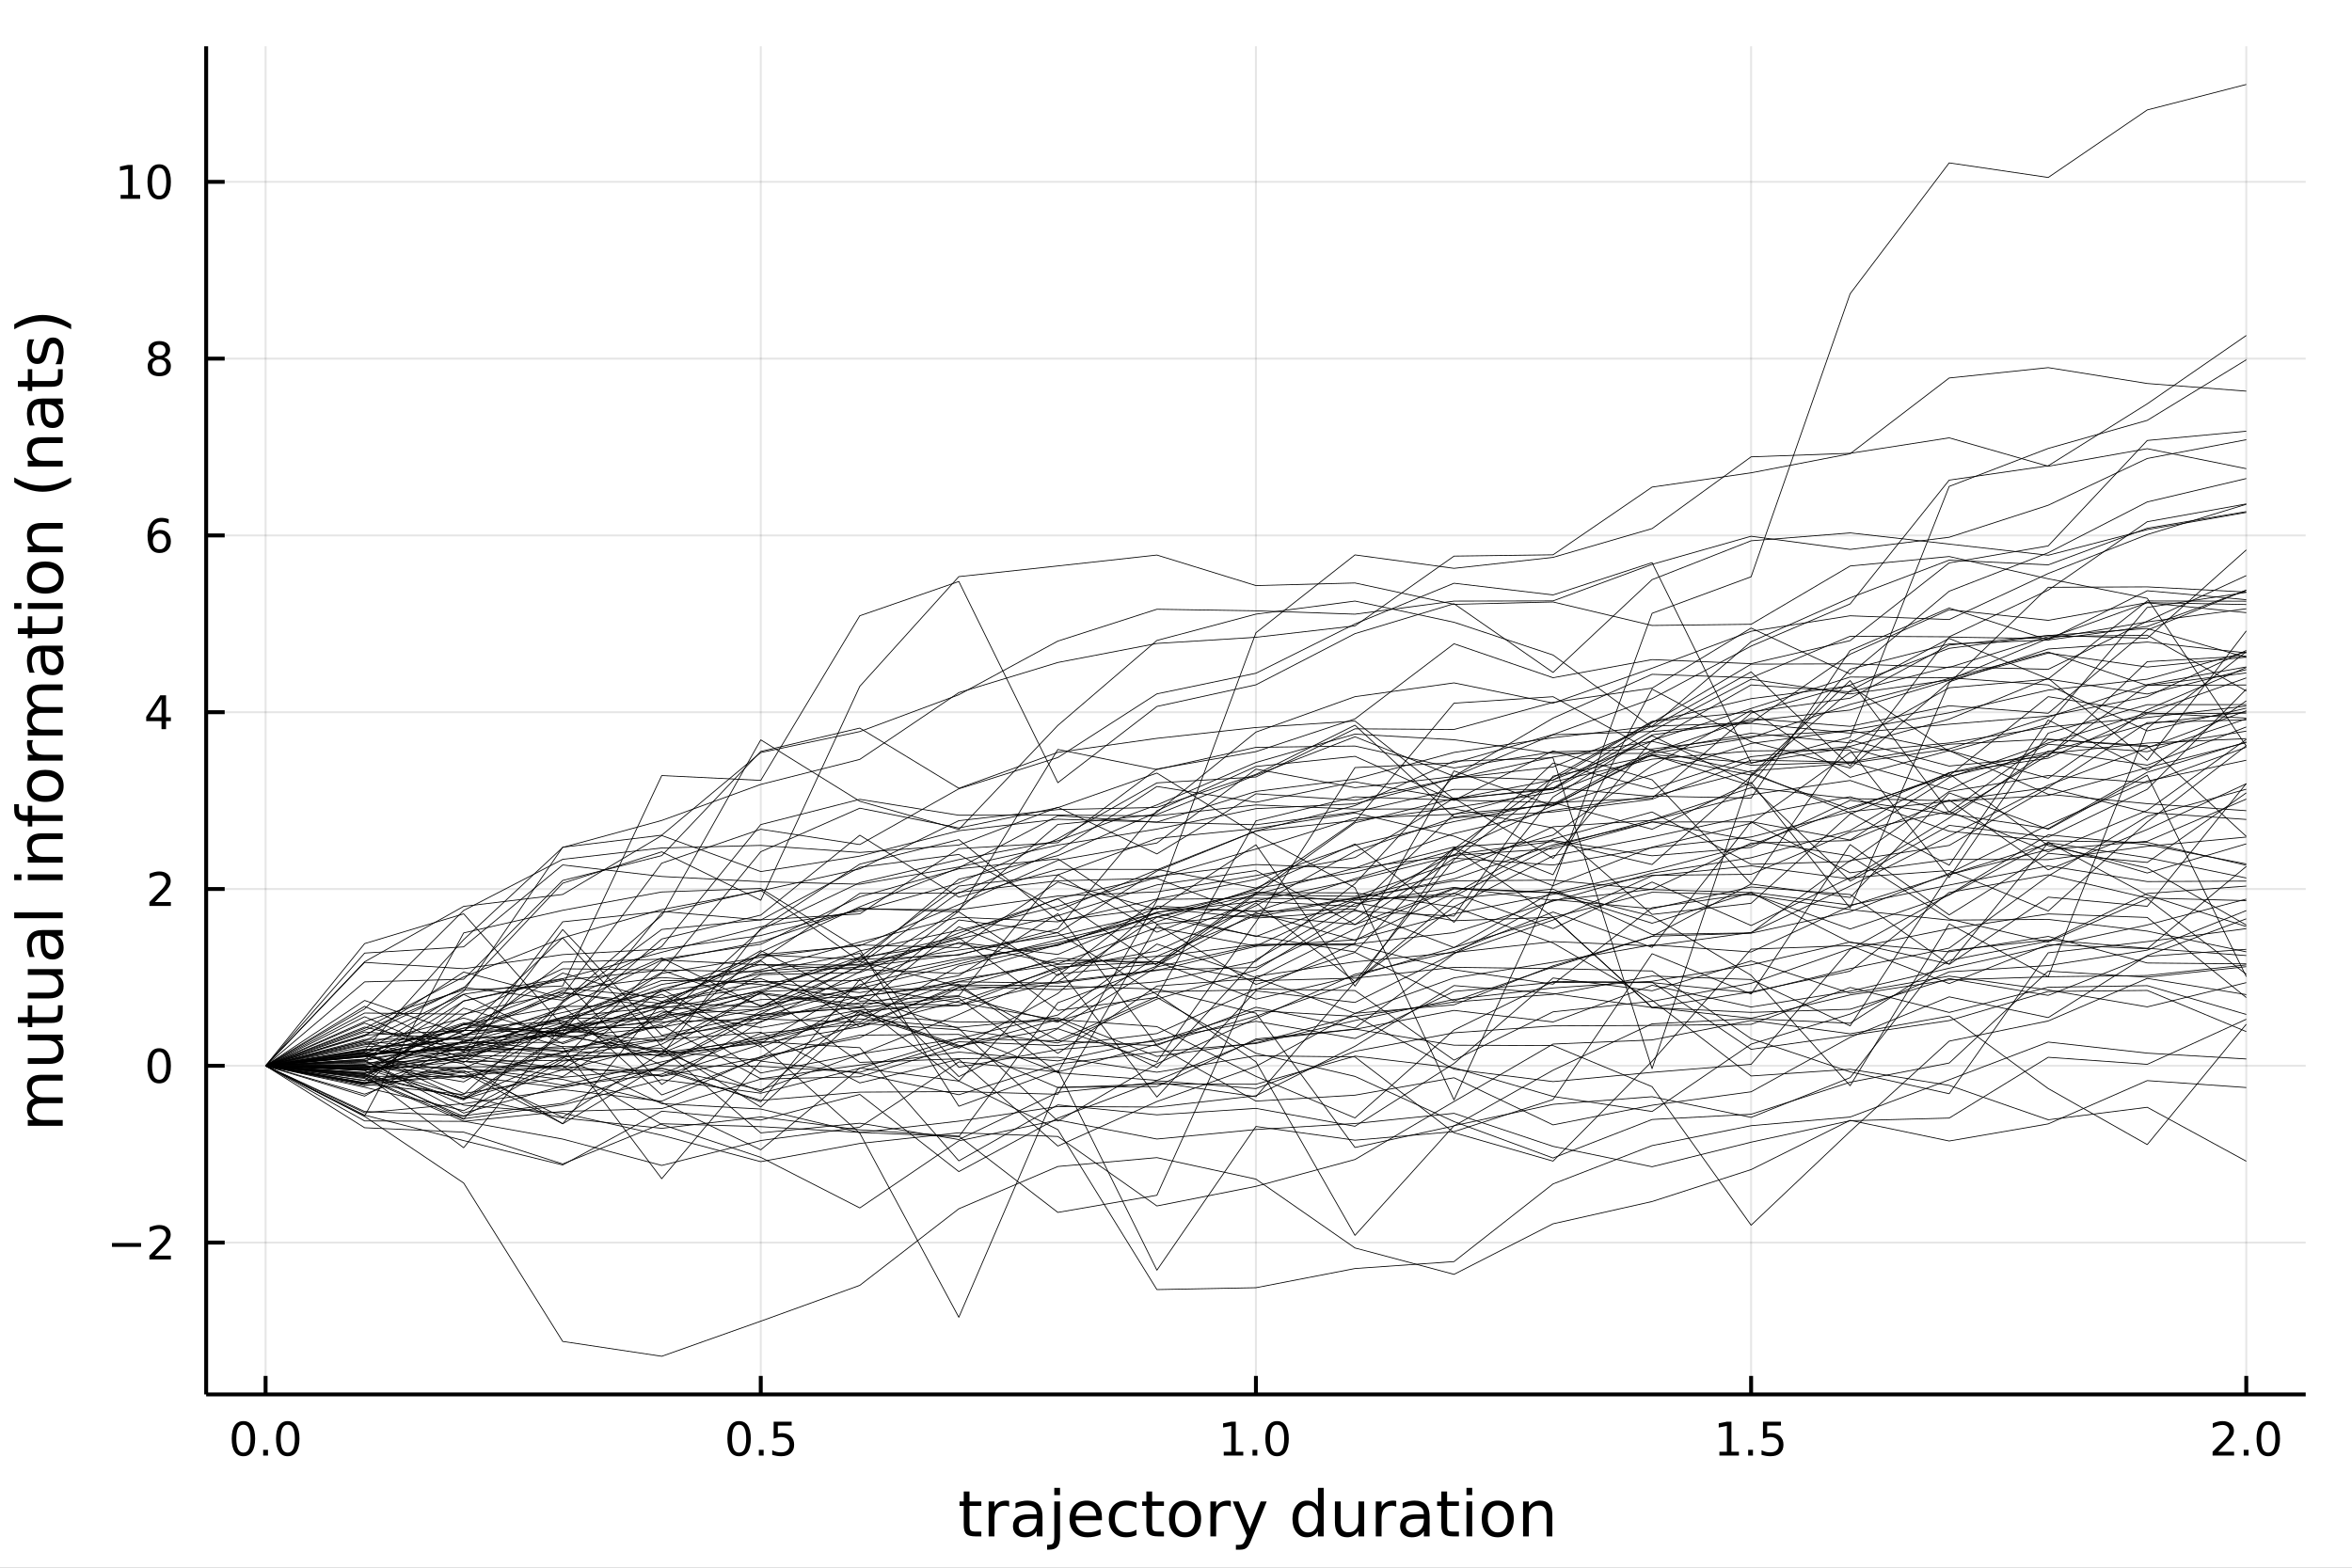 <?xml version="1.0" encoding="utf-8"?>
<svg xmlns="http://www.w3.org/2000/svg" xmlns:xlink="http://www.w3.org/1999/xlink" width="600" height="400" viewBox="0 0 2400 1600">
<rect x="0" y="0" width="2400" height="1600" fill="#808080" stroke="none"/>
<defs>
  <clipPath id="clip100">
    <rect x="0" y="0" width="2400" height="1600"/>
  </clipPath>
</defs>
<path clip-path="url(#clip100)" d="
M0 1600 L2400 1600 L2400 0 L0 0  Z
  " fill="#ffffff" fill-rule="evenodd" fill-opacity="1"/>
<defs>
  <clipPath id="clip101">
    <rect x="480" y="0" width="1681" height="1600"/>
  </clipPath>
</defs>
<path clip-path="url(#clip100)" d="
M210.376 1423.18 L2352.76 1423.18 L2352.76 47.244 L210.376 47.244  Z
  " fill="#ffffff" fill-rule="evenodd" fill-opacity="1"/>
<defs>
  <clipPath id="clip102">
    <rect x="210" y="47" width="2143" height="1377"/>
  </clipPath>
</defs>
<polyline clip-path="url(#clip102)" style="stroke:#000000; stroke-linecap:butt; stroke-linejoin:round; stroke-width:2; stroke-opacity:0.1; fill:none" points="
  271.009,1423.18 271.009,47.244 
  "/>
<polyline clip-path="url(#clip102)" style="stroke:#000000; stroke-linecap:butt; stroke-linejoin:round; stroke-width:2; stroke-opacity:0.1; fill:none" points="
  776.287,1423.18 776.287,47.244 
  "/>
<polyline clip-path="url(#clip102)" style="stroke:#000000; stroke-linecap:butt; stroke-linejoin:round; stroke-width:2; stroke-opacity:0.1; fill:none" points="
  1281.57,1423.18 1281.57,47.244 
  "/>
<polyline clip-path="url(#clip102)" style="stroke:#000000; stroke-linecap:butt; stroke-linejoin:round; stroke-width:2; stroke-opacity:0.1; fill:none" points="
  1786.84,1423.18 1786.84,47.244 
  "/>
<polyline clip-path="url(#clip102)" style="stroke:#000000; stroke-linecap:butt; stroke-linejoin:round; stroke-width:2; stroke-opacity:0.1; fill:none" points="
  2292.12,1423.18 2292.12,47.244 
  "/>
<polyline clip-path="url(#clip100)" style="stroke:#000000; stroke-linecap:butt; stroke-linejoin:round; stroke-width:4; stroke-opacity:1; fill:none" points="
  210.376,1423.18 2352.76,1423.18 
  "/>
<polyline clip-path="url(#clip100)" style="stroke:#000000; stroke-linecap:butt; stroke-linejoin:round; stroke-width:4; stroke-opacity:1; fill:none" points="
  271.009,1423.18 271.009,1404.28 
  "/>
<polyline clip-path="url(#clip100)" style="stroke:#000000; stroke-linecap:butt; stroke-linejoin:round; stroke-width:4; stroke-opacity:1; fill:none" points="
  776.287,1423.18 776.287,1404.28 
  "/>
<polyline clip-path="url(#clip100)" style="stroke:#000000; stroke-linecap:butt; stroke-linejoin:round; stroke-width:4; stroke-opacity:1; fill:none" points="
  1281.57,1423.18 1281.57,1404.28 
  "/>
<polyline clip-path="url(#clip100)" style="stroke:#000000; stroke-linecap:butt; stroke-linejoin:round; stroke-width:4; stroke-opacity:1; fill:none" points="
  1786.84,1423.18 1786.84,1404.28 
  "/>
<polyline clip-path="url(#clip100)" style="stroke:#000000; stroke-linecap:butt; stroke-linejoin:round; stroke-width:4; stroke-opacity:1; fill:none" points="
  2292.12,1423.18 2292.12,1404.28 
  "/>
<path clip-path="url(#clip100)" d="M248.393 1454.1 Q244.782 1454.1 242.954 1457.66 Q241.148 1461.2 241.148 1468.33 Q241.148 1475.44 242.954 1479.01 Q244.782 1482.55 248.393 1482.55 Q252.028 1482.55 253.833 1479.01 Q255.662 1475.44 255.662 1468.33 Q255.662 1461.2 253.833 1457.66 Q252.028 1454.1 248.393 1454.1 M248.393 1450.39 Q254.204 1450.39 257.259 1455 Q260.338 1459.58 260.338 1468.33 Q260.338 1477.06 257.259 1481.67 Q254.204 1486.25 248.393 1486.25 Q242.583 1486.25 239.505 1481.67 Q236.449 1477.06 236.449 1468.33 Q236.449 1459.58 239.505 1455 Q242.583 1450.39 248.393 1450.39 Z" fill="#000000" fill-rule="evenodd" fill-opacity="1" /><path clip-path="url(#clip100)" d="M268.555 1479.7 L273.44 1479.7 L273.44 1485.58 L268.555 1485.58 L268.555 1479.7 Z" fill="#000000" fill-rule="evenodd" fill-opacity="1" /><path clip-path="url(#clip100)" d="M293.625 1454.1 Q290.014 1454.1 288.185 1457.66 Q286.379 1461.2 286.379 1468.33 Q286.379 1475.44 288.185 1479.01 Q290.014 1482.55 293.625 1482.55 Q297.259 1482.55 299.064 1479.01 Q300.893 1475.44 300.893 1468.33 Q300.893 1461.2 299.064 1457.66 Q297.259 1454.1 293.625 1454.1 M293.625 1450.39 Q299.435 1450.39 302.49 1455 Q305.569 1459.58 305.569 1468.33 Q305.569 1477.06 302.49 1481.67 Q299.435 1486.25 293.625 1486.25 Q287.814 1486.25 284.736 1481.67 Q281.68 1477.06 281.68 1468.33 Q281.68 1459.58 284.736 1455 Q287.814 1450.39 293.625 1450.39 Z" fill="#000000" fill-rule="evenodd" fill-opacity="1" /><path clip-path="url(#clip100)" d="M754.169 1454.1 Q750.558 1454.1 748.73 1457.66 Q746.924 1461.2 746.924 1468.33 Q746.924 1475.44 748.73 1479.01 Q750.558 1482.55 754.169 1482.55 Q757.804 1482.55 759.609 1479.01 Q761.438 1475.44 761.438 1468.33 Q761.438 1461.2 759.609 1457.66 Q757.804 1454.1 754.169 1454.1 M754.169 1450.39 Q759.98 1450.39 763.035 1455 Q766.114 1459.58 766.114 1468.33 Q766.114 1477.06 763.035 1481.67 Q759.98 1486.25 754.169 1486.25 Q748.359 1486.25 745.281 1481.67 Q742.225 1477.06 742.225 1468.33 Q742.225 1459.58 745.281 1455 Q748.359 1450.39 754.169 1450.39 Z" fill="#000000" fill-rule="evenodd" fill-opacity="1" /><path clip-path="url(#clip100)" d="M774.331 1479.7 L779.216 1479.7 L779.216 1485.58 L774.331 1485.58 L774.331 1479.7 Z" fill="#000000" fill-rule="evenodd" fill-opacity="1" /><path clip-path="url(#clip100)" d="M789.447 1451.02 L807.803 1451.02 L807.803 1454.96 L793.729 1454.96 L793.729 1463.43 Q794.748 1463.08 795.766 1462.92 Q796.785 1462.73 797.803 1462.73 Q803.59 1462.73 806.97 1465.9 Q810.35 1469.08 810.35 1474.49 Q810.35 1480.07 806.877 1483.17 Q803.405 1486.25 797.086 1486.25 Q794.91 1486.25 792.641 1485.88 Q790.396 1485.51 787.989 1484.77 L787.989 1480.07 Q790.072 1481.2 792.294 1481.76 Q794.516 1482.32 796.993 1482.32 Q800.998 1482.32 803.336 1480.21 Q805.674 1478.1 805.674 1474.49 Q805.674 1470.88 803.336 1468.77 Q800.998 1466.67 796.993 1466.67 Q795.118 1466.67 793.243 1467.08 Q791.391 1467.5 789.447 1468.38 L789.447 1451.02 Z" fill="#000000" fill-rule="evenodd" fill-opacity="1" /><path clip-path="url(#clip100)" d="M1248.72 1481.64 L1256.36 1481.64 L1256.36 1455.28 L1248.05 1456.95 L1248.05 1452.69 L1256.31 1451.02 L1260.99 1451.02 L1260.99 1481.64 L1268.63 1481.64 L1268.63 1485.58 L1248.72 1485.58 L1248.72 1481.64 Z" fill="#000000" fill-rule="evenodd" fill-opacity="1" /><path clip-path="url(#clip100)" d="M1278.07 1479.7 L1282.95 1479.7 L1282.95 1485.58 L1278.07 1485.58 L1278.07 1479.7 Z" fill="#000000" fill-rule="evenodd" fill-opacity="1" /><path clip-path="url(#clip100)" d="M1303.14 1454.1 Q1299.53 1454.1 1297.7 1457.66 Q1295.89 1461.2 1295.89 1468.33 Q1295.89 1475.44 1297.7 1479.01 Q1299.53 1482.55 1303.14 1482.55 Q1306.77 1482.55 1308.58 1479.01 Q1310.41 1475.44 1310.41 1468.33 Q1310.41 1461.2 1308.58 1457.66 Q1306.77 1454.1 1303.14 1454.1 M1303.14 1450.39 Q1308.95 1450.39 1312.01 1455 Q1315.08 1459.58 1315.08 1468.33 Q1315.08 1477.06 1312.01 1481.67 Q1308.95 1486.25 1303.14 1486.25 Q1297.33 1486.25 1294.25 1481.67 Q1291.2 1477.06 1291.2 1468.33 Q1291.2 1459.58 1294.25 1455 Q1297.33 1450.39 1303.14 1450.39 Z" fill="#000000" fill-rule="evenodd" fill-opacity="1" /><path clip-path="url(#clip100)" d="M1754.49 1481.64 L1762.13 1481.64 L1762.13 1455.28 L1753.82 1456.95 L1753.82 1452.69 L1762.09 1451.02 L1766.76 1451.02 L1766.76 1481.64 L1774.4 1481.64 L1774.4 1485.58 L1754.49 1485.58 L1754.49 1481.64 Z" fill="#000000" fill-rule="evenodd" fill-opacity="1" /><path clip-path="url(#clip100)" d="M1783.85 1479.7 L1788.73 1479.7 L1788.73 1485.58 L1783.85 1485.58 L1783.85 1479.7 Z" fill="#000000" fill-rule="evenodd" fill-opacity="1" /><path clip-path="url(#clip100)" d="M1798.96 1451.02 L1817.32 1451.02 L1817.32 1454.96 L1803.24 1454.96 L1803.24 1463.43 Q1804.26 1463.08 1805.28 1462.92 Q1806.3 1462.73 1807.32 1462.73 Q1813.11 1462.73 1816.49 1465.9 Q1819.86 1469.08 1819.86 1474.49 Q1819.86 1480.07 1816.39 1483.17 Q1812.92 1486.25 1806.6 1486.25 Q1804.43 1486.25 1802.16 1485.88 Q1799.91 1485.51 1797.5 1484.77 L1797.5 1480.07 Q1799.59 1481.2 1801.81 1481.76 Q1804.03 1482.32 1806.51 1482.32 Q1810.51 1482.32 1812.85 1480.21 Q1815.19 1478.1 1815.19 1474.49 Q1815.19 1470.88 1812.85 1468.77 Q1810.51 1466.67 1806.51 1466.67 Q1804.63 1466.67 1802.76 1467.08 Q1800.91 1467.5 1798.96 1468.38 L1798.96 1451.02 Z" fill="#000000" fill-rule="evenodd" fill-opacity="1" /><path clip-path="url(#clip100)" d="M2263.36 1481.64 L2279.68 1481.64 L2279.68 1485.58 L2257.74 1485.58 L2257.74 1481.64 Q2260.4 1478.89 2264.98 1474.26 Q2269.59 1469.61 2270.77 1468.27 Q2273.01 1465.74 2273.89 1464.01 Q2274.8 1462.25 2274.8 1460.56 Q2274.8 1457.8 2272.85 1456.07 Q2270.93 1454.33 2267.83 1454.33 Q2265.63 1454.33 2263.18 1455.09 Q2260.75 1455.86 2257.97 1457.41 L2257.97 1452.69 Q2260.79 1451.55 2263.25 1450.97 Q2265.7 1450.39 2267.74 1450.39 Q2273.11 1450.39 2276.3 1453.08 Q2279.5 1455.77 2279.5 1460.26 Q2279.5 1462.39 2278.69 1464.31 Q2277.9 1466.2 2275.79 1468.8 Q2275.21 1469.47 2272.11 1472.69 Q2269.01 1475.88 2263.36 1481.64 Z" fill="#000000" fill-rule="evenodd" fill-opacity="1" /><path clip-path="url(#clip100)" d="M2289.5 1479.7 L2294.38 1479.7 L2294.38 1485.58 L2289.5 1485.58 L2289.5 1479.7 Z" fill="#000000" fill-rule="evenodd" fill-opacity="1" /><path clip-path="url(#clip100)" d="M2314.56 1454.1 Q2310.95 1454.1 2309.12 1457.66 Q2307.32 1461.2 2307.32 1468.33 Q2307.32 1475.44 2309.12 1479.01 Q2310.95 1482.55 2314.56 1482.55 Q2318.2 1482.55 2320 1479.01 Q2321.83 1475.44 2321.83 1468.33 Q2321.83 1461.2 2320 1457.66 Q2318.2 1454.1 2314.56 1454.1 M2314.56 1450.39 Q2320.37 1450.39 2323.43 1455 Q2326.51 1459.58 2326.51 1468.33 Q2326.51 1477.06 2323.43 1481.67 Q2320.37 1486.25 2314.56 1486.25 Q2308.75 1486.25 2305.68 1481.67 Q2302.62 1477.06 2302.62 1468.33 Q2302.62 1459.58 2305.68 1455 Q2308.75 1450.39 2314.56 1450.39 Z" fill="#000000" fill-rule="evenodd" fill-opacity="1" /><path clip-path="url(#clip100)" d="M989.3 1522.27 L989.3 1532.4 L1001.36 1532.4 L1001.36 1536.95 L989.3 1536.95 L989.3 1556.3 Q989.3 1560.66 990.478 1561.9 Q991.687 1563.14 995.348 1563.14 L1001.36 1563.14 L1001.36 1568.04 L995.348 1568.04 Q988.568 1568.04 985.99 1565.53 Q983.412 1562.98 983.412 1556.3 L983.412 1536.95 L979.115 1536.95 L979.115 1532.4 L983.412 1532.4 L983.412 1522.27 L989.3 1522.27 Z" fill="#000000" fill-rule="evenodd" fill-opacity="1" /><path clip-path="url(#clip100)" d="M1029.72 1537.87 Q1028.74 1537.3 1027.56 1537.04 Q1026.41 1536.76 1025.01 1536.76 Q1020.05 1536.76 1017.37 1540 Q1014.73 1543.22 1014.73 1549.27 L1014.73 1568.04 L1008.84 1568.04 L1008.84 1532.4 L1014.73 1532.4 L1014.73 1537.93 Q1016.58 1534.69 1019.54 1533.13 Q1022.5 1531.54 1026.73 1531.54 Q1027.34 1531.54 1028.07 1531.63 Q1028.8 1531.7 1029.69 1531.85 L1029.72 1537.87 Z" fill="#000000" fill-rule="evenodd" fill-opacity="1" /><path clip-path="url(#clip100)" d="M1052.07 1550.12 Q1044.97 1550.12 1042.23 1551.75 Q1039.49 1553.37 1039.49 1557.29 Q1039.49 1560.4 1041.53 1562.25 Q1043.6 1564.07 1047.13 1564.07 Q1052 1564.07 1054.93 1560.63 Q1057.89 1557.16 1057.89 1551.43 L1057.89 1550.12 L1052.07 1550.12 M1063.75 1547.71 L1063.75 1568.04 L1057.89 1568.04 L1057.89 1562.63 Q1055.89 1565.88 1052.89 1567.44 Q1049.9 1568.97 1045.57 1568.97 Q1040.1 1568.97 1036.85 1565.91 Q1033.64 1562.82 1033.64 1557.67 Q1033.64 1551.65 1037.65 1548.6 Q1041.69 1545.54 1049.68 1545.54 L1057.89 1545.54 L1057.89 1544.97 Q1057.89 1540.93 1055.22 1538.73 Q1052.58 1536.5 1047.77 1536.5 Q1044.71 1536.5 1041.82 1537.23 Q1038.92 1537.97 1036.25 1539.43 L1036.25 1534.02 Q1039.46 1532.78 1042.49 1532.17 Q1045.51 1531.54 1048.37 1531.54 Q1056.11 1531.54 1059.93 1535.55 Q1063.75 1539.56 1063.75 1547.71 Z" fill="#000000" fill-rule="evenodd" fill-opacity="1" /><path clip-path="url(#clip100)" d="M1075.81 1532.4 L1081.67 1532.4 L1081.67 1568.68 Q1081.67 1575.49 1079.06 1578.55 Q1076.48 1581.6 1070.72 1581.6 L1068.49 1581.6 L1068.49 1576.64 L1070.05 1576.64 Q1073.39 1576.64 1074.6 1575.08 Q1075.81 1573.55 1075.81 1568.68 L1075.81 1532.4 M1075.81 1518.52 L1081.67 1518.52 L1081.67 1525.93 L1075.81 1525.93 L1075.81 1518.52 Z" fill="#000000" fill-rule="evenodd" fill-opacity="1" /><path clip-path="url(#clip100)" d="M1124.41 1548.76 L1124.41 1551.62 L1097.49 1551.62 Q1097.87 1557.67 1101.11 1560.85 Q1104.39 1564 1110.22 1564 Q1113.59 1564 1116.74 1563.17 Q1119.92 1562.35 1123.04 1560.69 L1123.04 1566.23 Q1119.89 1567.57 1116.58 1568.27 Q1113.27 1568.97 1109.87 1568.97 Q1101.34 1568.97 1096.34 1564 Q1091.37 1559.04 1091.37 1550.57 Q1091.37 1541.82 1096.08 1536.69 Q1100.83 1531.54 1108.85 1531.54 Q1116.04 1531.54 1120.21 1536.18 Q1124.41 1540.8 1124.41 1548.76 M1118.56 1547.04 Q1118.49 1542.23 1115.85 1539.37 Q1113.24 1536.5 1108.91 1536.5 Q1104.01 1536.5 1101.05 1539.27 Q1098.12 1542.04 1097.68 1547.07 L1118.56 1547.04 Z" fill="#000000" fill-rule="evenodd" fill-opacity="1" /><path clip-path="url(#clip100)" d="M1159.68 1533.76 L1159.68 1539.24 Q1157.2 1537.87 1154.68 1537.2 Q1152.2 1536.5 1149.65 1536.5 Q1143.96 1536.5 1140.8 1540.13 Q1137.65 1543.73 1137.65 1550.25 Q1137.65 1556.78 1140.8 1560.4 Q1143.96 1564 1149.65 1564 Q1152.2 1564 1154.68 1563.33 Q1157.2 1562.63 1159.68 1561.26 L1159.68 1566.68 Q1157.23 1567.82 1154.59 1568.39 Q1151.98 1568.97 1149.02 1568.97 Q1140.96 1568.97 1136.22 1563.91 Q1131.48 1558.85 1131.48 1550.25 Q1131.48 1541.53 1136.25 1536.53 Q1141.06 1531.54 1149.4 1531.54 Q1152.1 1531.54 1154.68 1532.11 Q1157.26 1532.65 1159.68 1533.76 Z" fill="#000000" fill-rule="evenodd" fill-opacity="1" /><path clip-path="url(#clip100)" d="M1175.66 1522.27 L1175.66 1532.4 L1187.72 1532.4 L1187.72 1536.95 L1175.66 1536.95 L1175.66 1556.3 Q1175.66 1560.66 1176.83 1561.9 Q1178.04 1563.14 1181.7 1563.14 L1187.72 1563.14 L1187.72 1568.04 L1181.7 1568.04 Q1174.92 1568.04 1172.35 1565.53 Q1169.77 1562.98 1169.77 1556.3 L1169.77 1536.95 L1165.47 1536.95 L1165.47 1532.4 L1169.77 1532.4 L1169.77 1522.27 L1175.66 1522.27 Z" fill="#000000" fill-rule="evenodd" fill-opacity="1" /><path clip-path="url(#clip100)" d="M1209.24 1536.5 Q1204.52 1536.5 1201.79 1540.19 Q1199.05 1543.85 1199.05 1550.25 Q1199.05 1556.65 1201.76 1560.34 Q1204.49 1564 1209.24 1564 Q1213.91 1564 1216.65 1560.31 Q1219.39 1556.62 1219.39 1550.25 Q1219.39 1543.92 1216.65 1540.23 Q1213.91 1536.5 1209.24 1536.5 M1209.24 1531.54 Q1216.87 1531.54 1221.23 1536.5 Q1225.6 1541.47 1225.6 1550.25 Q1225.6 1559 1221.23 1564 Q1216.87 1568.97 1209.24 1568.97 Q1201.56 1568.97 1197.2 1564 Q1192.88 1559 1192.88 1550.25 Q1192.88 1541.47 1197.2 1536.5 Q1201.56 1531.54 1209.24 1531.54 Z" fill="#000000" fill-rule="evenodd" fill-opacity="1" /><path clip-path="url(#clip100)" d="M1255.96 1537.87 Q1254.97 1537.3 1253.8 1537.04 Q1252.65 1536.76 1251.25 1536.76 Q1246.28 1536.76 1243.61 1540 Q1240.97 1543.22 1240.97 1549.27 L1240.97 1568.04 L1235.08 1568.04 L1235.08 1532.4 L1240.97 1532.4 L1240.97 1537.93 Q1242.81 1534.69 1245.77 1533.13 Q1248.73 1531.54 1252.97 1531.54 Q1253.57 1531.54 1254.3 1531.63 Q1255.04 1531.7 1255.93 1531.85 L1255.96 1537.87 Z" fill="#000000" fill-rule="evenodd" fill-opacity="1" /><path clip-path="url(#clip100)" d="M1276.93 1571.35 Q1274.45 1577.72 1272.1 1579.66 Q1269.74 1581.6 1265.79 1581.6 L1261.12 1581.6 L1261.12 1576.7 L1264.55 1576.7 Q1266.97 1576.7 1268.31 1575.56 Q1269.65 1574.41 1271.27 1570.14 L1272.32 1567.47 L1257.9 1532.4 L1264.11 1532.4 L1275.25 1560.28 L1286.39 1532.4 L1292.59 1532.4 L1276.93 1571.35 Z" fill="#000000" fill-rule="evenodd" fill-opacity="1" /><path clip-path="url(#clip100)" d="M1344.86 1537.81 L1344.86 1518.52 L1350.71 1518.52 L1350.71 1568.04 L1344.86 1568.04 L1344.86 1562.7 Q1343.01 1565.88 1340.18 1567.44 Q1337.38 1568.97 1333.43 1568.97 Q1326.97 1568.97 1322.9 1563.81 Q1318.85 1558.65 1318.85 1550.25 Q1318.85 1541.85 1322.9 1536.69 Q1326.97 1531.54 1333.43 1531.54 Q1337.38 1531.54 1340.18 1533.1 Q1343.01 1534.62 1344.86 1537.81 M1324.9 1550.25 Q1324.9 1556.71 1327.54 1560.4 Q1330.22 1564.07 1334.86 1564.07 Q1339.51 1564.07 1342.18 1560.4 Q1344.86 1556.71 1344.86 1550.25 Q1344.86 1543.79 1342.18 1540.13 Q1339.51 1536.44 1334.86 1536.44 Q1330.22 1536.44 1327.54 1540.13 Q1324.9 1543.79 1324.9 1550.25 Z" fill="#000000" fill-rule="evenodd" fill-opacity="1" /><path clip-path="url(#clip100)" d="M1362.17 1553.98 L1362.17 1532.4 L1368.03 1532.4 L1368.03 1553.75 Q1368.03 1558.81 1370 1561.36 Q1371.97 1563.87 1375.92 1563.87 Q1380.66 1563.87 1383.4 1560.85 Q1386.17 1557.83 1386.17 1552.61 L1386.17 1532.4 L1392.03 1532.4 L1392.03 1568.04 L1386.17 1568.04 L1386.17 1562.57 Q1384.04 1565.82 1381.2 1567.41 Q1378.4 1568.97 1374.68 1568.97 Q1368.54 1568.97 1365.35 1565.15 Q1362.17 1561.33 1362.17 1553.98 M1376.91 1531.54 L1376.91 1531.54 Z" fill="#000000" fill-rule="evenodd" fill-opacity="1" /><path clip-path="url(#clip100)" d="M1424.75 1537.87 Q1423.76 1537.3 1422.58 1537.04 Q1421.44 1536.76 1420.04 1536.76 Q1415.07 1536.76 1412.4 1540 Q1409.76 1543.22 1409.76 1549.27 L1409.76 1568.04 L1403.87 1568.04 L1403.87 1532.4 L1409.76 1532.4 L1409.76 1537.93 Q1411.6 1534.69 1414.56 1533.13 Q1417.52 1531.54 1421.75 1531.54 Q1422.36 1531.54 1423.09 1531.63 Q1423.82 1531.7 1424.71 1531.85 L1424.75 1537.87 Z" fill="#000000" fill-rule="evenodd" fill-opacity="1" /><path clip-path="url(#clip100)" d="M1447.09 1550.12 Q1439.99 1550.12 1437.26 1551.75 Q1434.52 1553.37 1434.52 1557.29 Q1434.52 1560.4 1436.55 1562.25 Q1438.62 1564.07 1442.16 1564.07 Q1447.03 1564.07 1449.95 1560.63 Q1452.91 1557.16 1452.91 1551.43 L1452.91 1550.12 L1447.09 1550.12 M1458.77 1547.71 L1458.77 1568.04 L1452.91 1568.04 L1452.91 1562.63 Q1450.91 1565.88 1447.92 1567.44 Q1444.93 1568.97 1440.6 1568.97 Q1435.12 1568.97 1431.88 1565.91 Q1428.66 1562.82 1428.66 1557.67 Q1428.66 1551.65 1432.67 1548.6 Q1436.71 1545.54 1444.7 1545.54 L1452.91 1545.54 L1452.91 1544.97 Q1452.91 1540.93 1450.24 1538.73 Q1447.6 1536.5 1442.79 1536.5 Q1439.74 1536.5 1436.84 1537.23 Q1433.94 1537.97 1431.27 1539.43 L1431.27 1534.02 Q1434.49 1532.78 1437.51 1532.17 Q1440.53 1531.54 1443.4 1531.54 Q1451.13 1531.54 1454.95 1535.55 Q1458.77 1539.56 1458.77 1547.71 Z" fill="#000000" fill-rule="evenodd" fill-opacity="1" /><path clip-path="url(#clip100)" d="M1476.63 1522.27 L1476.63 1532.4 L1488.69 1532.4 L1488.69 1536.95 L1476.63 1536.95 L1476.63 1556.3 Q1476.63 1560.66 1477.8 1561.9 Q1479.01 1563.14 1482.67 1563.14 L1488.69 1563.14 L1488.69 1568.04 L1482.67 1568.04 Q1475.89 1568.04 1473.32 1565.53 Q1470.74 1562.98 1470.74 1556.3 L1470.74 1536.95 L1466.44 1536.95 L1466.44 1532.4 L1470.74 1532.4 L1470.74 1522.27 L1476.63 1522.27 Z" fill="#000000" fill-rule="evenodd" fill-opacity="1" /><path clip-path="url(#clip100)" d="M1496.39 1532.4 L1502.25 1532.4 L1502.25 1568.04 L1496.39 1568.04 L1496.39 1532.4 M1496.39 1518.52 L1502.25 1518.52 L1502.25 1525.93 L1496.39 1525.93 L1496.39 1518.52 Z" fill="#000000" fill-rule="evenodd" fill-opacity="1" /><path clip-path="url(#clip100)" d="M1528.32 1536.5 Q1523.61 1536.5 1520.87 1540.19 Q1518.13 1543.85 1518.13 1550.25 Q1518.13 1556.65 1520.84 1560.34 Q1523.57 1564 1528.32 1564 Q1533 1564 1535.73 1560.31 Q1538.47 1556.62 1538.47 1550.25 Q1538.47 1543.92 1535.73 1540.23 Q1533 1536.5 1528.32 1536.5 M1528.32 1531.54 Q1535.96 1531.54 1540.32 1536.5 Q1544.68 1541.47 1544.68 1550.25 Q1544.68 1559 1540.32 1564 Q1535.96 1568.97 1528.32 1568.97 Q1520.65 1568.97 1516.29 1564 Q1511.96 1559 1511.96 1550.25 Q1511.96 1541.47 1516.29 1536.5 Q1520.65 1531.54 1528.32 1531.54 Z" fill="#000000" fill-rule="evenodd" fill-opacity="1" /><path clip-path="url(#clip100)" d="M1584.02 1546.53 L1584.02 1568.04 L1578.16 1568.04 L1578.16 1546.72 Q1578.16 1541.66 1576.19 1539.14 Q1574.21 1536.63 1570.27 1536.63 Q1565.52 1536.63 1562.79 1539.65 Q1560.05 1542.68 1560.05 1547.9 L1560.05 1568.04 L1554.16 1568.04 L1554.16 1532.4 L1560.05 1532.4 L1560.05 1537.93 Q1562.15 1534.72 1564.98 1533.13 Q1567.85 1531.54 1571.57 1531.54 Q1577.71 1531.54 1580.87 1535.36 Q1584.02 1539.14 1584.02 1546.53 Z" fill="#000000" fill-rule="evenodd" fill-opacity="1" /><polyline clip-path="url(#clip102)" style="stroke:#000000; stroke-linecap:butt; stroke-linejoin:round; stroke-width:2; stroke-opacity:0.1; fill:none" points="
  210.376,1268.19 2352.76,1268.19 
  "/>
<polyline clip-path="url(#clip102)" style="stroke:#000000; stroke-linecap:butt; stroke-linejoin:round; stroke-width:2; stroke-opacity:0.1; fill:none" points="
  210.376,1087.75 2352.76,1087.75 
  "/>
<polyline clip-path="url(#clip102)" style="stroke:#000000; stroke-linecap:butt; stroke-linejoin:round; stroke-width:2; stroke-opacity:0.1; fill:none" points="
  210.376,907.32 2352.76,907.32 
  "/>
<polyline clip-path="url(#clip102)" style="stroke:#000000; stroke-linecap:butt; stroke-linejoin:round; stroke-width:2; stroke-opacity:0.1; fill:none" points="
  210.376,726.886 2352.76,726.886 
  "/>
<polyline clip-path="url(#clip102)" style="stroke:#000000; stroke-linecap:butt; stroke-linejoin:round; stroke-width:2; stroke-opacity:0.1; fill:none" points="
  210.376,546.452 2352.76,546.452 
  "/>
<polyline clip-path="url(#clip102)" style="stroke:#000000; stroke-linecap:butt; stroke-linejoin:round; stroke-width:2; stroke-opacity:0.1; fill:none" points="
  210.376,366.018 2352.76,366.018 
  "/>
<polyline clip-path="url(#clip102)" style="stroke:#000000; stroke-linecap:butt; stroke-linejoin:round; stroke-width:2; stroke-opacity:0.1; fill:none" points="
  210.376,185.584 2352.76,185.584 
  "/>
<polyline clip-path="url(#clip100)" style="stroke:#000000; stroke-linecap:butt; stroke-linejoin:round; stroke-width:4; stroke-opacity:1; fill:none" points="
  210.376,1423.18 210.376,47.244 
  "/>
<polyline clip-path="url(#clip100)" style="stroke:#000000; stroke-linecap:butt; stroke-linejoin:round; stroke-width:4; stroke-opacity:1; fill:none" points="
  210.376,1268.19 229.273,1268.19 
  "/>
<polyline clip-path="url(#clip100)" style="stroke:#000000; stroke-linecap:butt; stroke-linejoin:round; stroke-width:4; stroke-opacity:1; fill:none" points="
  210.376,1087.75 229.273,1087.75 
  "/>
<polyline clip-path="url(#clip100)" style="stroke:#000000; stroke-linecap:butt; stroke-linejoin:round; stroke-width:4; stroke-opacity:1; fill:none" points="
  210.376,907.32 229.273,907.32 
  "/>
<polyline clip-path="url(#clip100)" style="stroke:#000000; stroke-linecap:butt; stroke-linejoin:round; stroke-width:4; stroke-opacity:1; fill:none" points="
  210.376,726.886 229.273,726.886 
  "/>
<polyline clip-path="url(#clip100)" style="stroke:#000000; stroke-linecap:butt; stroke-linejoin:round; stroke-width:4; stroke-opacity:1; fill:none" points="
  210.376,546.452 229.273,546.452 
  "/>
<polyline clip-path="url(#clip100)" style="stroke:#000000; stroke-linecap:butt; stroke-linejoin:round; stroke-width:4; stroke-opacity:1; fill:none" points="
  210.376,366.018 229.273,366.018 
  "/>
<polyline clip-path="url(#clip100)" style="stroke:#000000; stroke-linecap:butt; stroke-linejoin:round; stroke-width:4; stroke-opacity:1; fill:none" points="
  210.376,185.584 229.273,185.584 
  "/>
<path clip-path="url(#clip100)" d="M114.26 1268.64 L143.936 1268.64 L143.936 1272.58 L114.26 1272.58 L114.26 1268.64 Z" fill="#000000" fill-rule="evenodd" fill-opacity="1" /><path clip-path="url(#clip100)" d="M158.056 1281.53 L174.376 1281.53 L174.376 1285.47 L152.431 1285.47 L152.431 1281.53 Q155.093 1278.78 159.677 1274.15 Q164.283 1269.5 165.464 1268.15 Q167.709 1265.63 168.589 1263.89 Q169.491 1262.14 169.491 1260.45 Q169.491 1257.69 167.547 1255.95 Q165.626 1254.22 162.524 1254.22 Q160.325 1254.22 157.871 1254.98 Q155.44 1255.75 152.663 1257.3 L152.663 1252.58 Q155.487 1251.44 157.94 1250.86 Q160.394 1250.28 162.431 1250.28 Q167.802 1250.28 170.996 1252.97 Q174.19 1255.65 174.19 1260.14 Q174.19 1262.27 173.38 1264.2 Q172.593 1266.09 170.487 1268.69 Q169.908 1269.36 166.806 1272.58 Q163.704 1275.77 158.056 1281.53 Z" fill="#000000" fill-rule="evenodd" fill-opacity="1" /><path clip-path="url(#clip100)" d="M162.431 1073.55 Q158.82 1073.55 156.991 1077.12 Q155.186 1080.66 155.186 1087.79 Q155.186 1094.9 156.991 1098.46 Q158.82 1102 162.431 1102 Q166.065 1102 167.871 1098.46 Q169.7 1094.9 169.7 1087.79 Q169.7 1080.66 167.871 1077.12 Q166.065 1073.55 162.431 1073.55 M162.431 1069.85 Q168.241 1069.85 171.297 1074.46 Q174.376 1079.04 174.376 1087.79 Q174.376 1096.52 171.297 1101.12 Q168.241 1105.71 162.431 1105.71 Q156.621 1105.71 153.542 1101.12 Q150.487 1096.52 150.487 1087.79 Q150.487 1079.04 153.542 1074.46 Q156.621 1069.85 162.431 1069.85 Z" fill="#000000" fill-rule="evenodd" fill-opacity="1" /><path clip-path="url(#clip100)" d="M158.056 920.665 L174.376 920.665 L174.376 924.6 L152.431 924.6 L152.431 920.665 Q155.093 917.911 159.677 913.281 Q164.283 908.628 165.464 907.286 Q167.709 904.762 168.589 903.026 Q169.491 901.267 169.491 899.577 Q169.491 896.823 167.547 895.087 Q165.626 893.35 162.524 893.35 Q160.325 893.35 157.871 894.114 Q155.44 894.878 152.663 896.429 L152.663 891.707 Q155.487 890.573 157.94 889.994 Q160.394 889.415 162.431 889.415 Q167.802 889.415 170.996 892.1 Q174.19 894.786 174.19 899.276 Q174.19 901.406 173.38 903.327 Q172.593 905.225 170.487 907.818 Q169.908 908.489 166.806 911.707 Q163.704 914.901 158.056 920.665 Z" fill="#000000" fill-rule="evenodd" fill-opacity="1" /><path clip-path="url(#clip100)" d="M164.792 713.68 L152.987 732.129 L164.792 732.129 L164.792 713.68 M163.565 709.606 L169.445 709.606 L169.445 732.129 L174.376 732.129 L174.376 736.018 L169.445 736.018 L169.445 744.166 L164.792 744.166 L164.792 736.018 L149.191 736.018 L149.191 731.504 L163.565 709.606 Z" fill="#000000" fill-rule="evenodd" fill-opacity="1" /><path clip-path="url(#clip100)" d="M162.848 544.589 Q159.7 544.589 157.848 546.741 Q156.019 548.894 156.019 552.644 Q156.019 556.371 157.848 558.547 Q159.7 560.7 162.848 560.7 Q165.996 560.7 167.825 558.547 Q169.677 556.371 169.677 552.644 Q169.677 548.894 167.825 546.741 Q165.996 544.589 162.848 544.589 M172.13 529.936 L172.13 534.195 Q170.371 533.362 168.565 532.922 Q166.783 532.482 165.024 532.482 Q160.394 532.482 157.94 535.607 Q155.51 538.732 155.163 545.052 Q156.528 543.038 158.589 541.973 Q160.649 540.885 163.126 540.885 Q168.334 540.885 171.343 544.056 Q174.376 547.204 174.376 552.644 Q174.376 557.968 171.227 561.186 Q168.079 564.403 162.848 564.403 Q156.853 564.403 153.681 559.82 Q150.51 555.213 150.51 546.487 Q150.51 538.292 154.399 533.431 Q158.288 528.547 164.839 528.547 Q166.598 528.547 168.38 528.894 Q170.186 529.241 172.13 529.936 Z" fill="#000000" fill-rule="evenodd" fill-opacity="1" /><path clip-path="url(#clip100)" d="M162.524 366.886 Q159.19 366.886 157.269 368.668 Q155.371 370.451 155.371 373.576 Q155.371 376.701 157.269 378.483 Q159.19 380.265 162.524 380.265 Q165.857 380.265 167.778 378.483 Q169.7 376.677 169.7 373.576 Q169.7 370.451 167.778 368.668 Q165.88 366.886 162.524 366.886 M157.848 364.895 Q154.839 364.154 153.149 362.094 Q151.482 360.034 151.482 357.071 Q151.482 352.928 154.422 350.52 Q157.385 348.113 162.524 348.113 Q167.686 348.113 170.626 350.52 Q173.565 352.928 173.565 357.071 Q173.565 360.034 171.876 362.094 Q170.209 364.154 167.223 364.895 Q170.602 365.682 172.477 367.974 Q174.376 370.265 174.376 373.576 Q174.376 378.599 171.297 381.284 Q168.241 383.969 162.524 383.969 Q156.806 383.969 153.728 381.284 Q150.672 378.599 150.672 373.576 Q150.672 370.265 152.57 367.974 Q154.468 365.682 157.848 364.895 M156.135 357.511 Q156.135 360.196 157.802 361.701 Q159.491 363.205 162.524 363.205 Q165.533 363.205 167.223 361.701 Q168.936 360.196 168.936 357.511 Q168.936 354.826 167.223 353.321 Q165.533 351.817 162.524 351.817 Q159.491 351.817 157.802 353.321 Q156.135 354.826 156.135 357.511 Z" fill="#000000" fill-rule="evenodd" fill-opacity="1" /><path clip-path="url(#clip100)" d="M123.08 198.928 L130.718 198.928 L130.718 172.563 L122.408 174.23 L122.408 169.97 L130.672 168.304 L135.348 168.304 L135.348 198.928 L142.987 198.928 L142.987 202.864 L123.08 202.864 L123.08 198.928 Z" fill="#000000" fill-rule="evenodd" fill-opacity="1" /><path clip-path="url(#clip100)" d="M162.431 171.382 Q158.82 171.382 156.991 174.947 Q155.186 178.489 155.186 185.618 Q155.186 192.725 156.991 196.29 Q158.82 199.831 162.431 199.831 Q166.065 199.831 167.871 196.29 Q169.7 192.725 169.7 185.618 Q169.7 178.489 167.871 174.947 Q166.065 171.382 162.431 171.382 M162.431 167.679 Q168.241 167.679 171.297 172.285 Q174.376 176.868 174.376 185.618 Q174.376 194.345 171.297 198.952 Q168.241 203.535 162.431 203.535 Q156.621 203.535 153.542 198.952 Q150.487 194.345 150.487 185.618 Q150.487 176.868 153.542 172.285 Q156.621 167.679 162.431 167.679 Z" fill="#000000" fill-rule="evenodd" fill-opacity="1" /><path clip-path="url(#clip100)" d="M35.199 1120.99 Q31.253 1118.79 29.375 1115.74 Q27.497 1112.68 27.497 1108.54 Q27.497 1102.97 31.412 1099.95 Q35.295 1096.93 42.488 1096.93 L64.004 1096.93 L64.004 1102.82 L42.679 1102.82 Q37.555 1102.82 35.072 1104.63 Q32.589 1106.44 32.589 1110.17 Q32.589 1114.72 35.613 1117.36 Q38.637 1120 43.857 1120 L64.004 1120 L64.004 1125.89 L42.679 1125.89 Q37.523 1125.89 35.072 1127.71 Q32.589 1129.52 32.589 1133.31 Q32.589 1137.8 35.645 1140.44 Q38.669 1143.08 43.857 1143.08 L64.004 1143.08 L64.004 1148.97 L28.356 1148.97 L28.356 1143.08 L33.894 1143.08 Q30.616 1141.07 29.056 1138.27 Q27.497 1135.47 27.497 1131.62 Q27.497 1127.74 29.47 1125.03 Q31.444 1122.29 35.199 1120.99 Z" fill="#000000" fill-rule="evenodd" fill-opacity="1" /><path clip-path="url(#clip100)" d="M49.936 1085.85 L28.356 1085.85 L28.356 1079.99 L49.713 1079.99 Q54.774 1079.99 57.32 1078.02 Q59.835 1076.05 59.835 1072.1 Q59.835 1067.36 56.811 1064.62 Q53.787 1061.85 48.567 1061.85 L28.356 1061.85 L28.356 1056 L64.004 1056 L64.004 1061.85 L58.53 1061.85 Q61.776 1063.98 63.368 1066.82 Q64.927 1069.62 64.927 1073.34 Q64.927 1079.49 61.108 1082.67 Q57.288 1085.85 49.936 1085.85 M27.497 1071.11 L27.497 1071.11 Z" fill="#000000" fill-rule="evenodd" fill-opacity="1" /><path clip-path="url(#clip100)" d="M18.235 1038.14 L28.356 1038.14 L28.356 1026.08 L32.908 1026.08 L32.908 1038.14 L52.259 1038.14 Q56.62 1038.14 57.861 1036.96 Q59.103 1035.75 59.103 1032.09 L59.103 1026.08 L64.004 1026.08 L64.004 1032.09 Q64.004 1038.87 61.49 1041.45 Q58.943 1044.03 52.259 1044.03 L32.908 1044.03 L32.908 1048.33 L28.356 1048.33 L28.356 1044.03 L18.235 1044.03 L18.235 1038.14 Z" fill="#000000" fill-rule="evenodd" fill-opacity="1" /><path clip-path="url(#clip100)" d="M49.936 1018.98 L28.356 1018.98 L28.356 1013.12 L49.713 1013.12 Q54.774 1013.12 57.32 1011.15 Q59.835 1009.18 59.835 1005.23 Q59.835 1000.49 56.811 997.75 Q53.787 994.981 48.567 994.981 L28.356 994.981 L28.356 989.124 L64.004 989.124 L64.004 994.981 L58.53 994.981 Q61.776 997.113 63.368 999.946 Q64.927 1002.75 64.927 1006.47 Q64.927 1012.61 61.108 1015.8 Q57.288 1018.98 49.936 1018.98 M27.497 1004.24 L27.497 1004.24 Z" fill="#000000" fill-rule="evenodd" fill-opacity="1" /><path clip-path="url(#clip100)" d="M46.085 960.86 Q46.085 967.958 47.708 970.695 Q49.331 973.433 53.246 973.433 Q56.365 973.433 58.211 971.396 Q60.026 969.327 60.026 965.794 Q60.026 960.924 56.588 957.996 Q53.119 955.036 47.39 955.036 L46.085 955.036 L46.085 960.86 M43.666 949.179 L64.004 949.179 L64.004 955.036 L58.593 955.036 Q61.84 957.041 63.399 960.033 Q64.927 963.025 64.927 967.353 Q64.927 972.828 61.872 976.074 Q58.784 979.289 53.628 979.289 Q47.612 979.289 44.557 975.279 Q41.501 971.236 41.501 963.247 L41.501 955.036 L40.928 955.036 Q36.886 955.036 34.69 957.709 Q32.462 960.351 32.462 965.157 Q32.462 968.213 33.194 971.109 Q33.926 974.006 35.39 976.679 L29.98 976.679 Q28.738 973.464 28.133 970.441 Q27.497 967.417 27.497 964.552 Q27.497 956.818 31.507 952.999 Q35.518 949.179 43.666 949.179 Z" fill="#000000" fill-rule="evenodd" fill-opacity="1" /><path clip-path="url(#clip100)" d="M14.479 937.116 L14.479 931.26 L64.004 931.26 L64.004 937.116 L14.479 937.116 Z" fill="#000000" fill-rule="evenodd" fill-opacity="1" /><path clip-path="url(#clip100)" d="M28.356 898.285 L28.356 892.429 L64.004 892.429 L64.004 898.285 L28.356 898.285 M14.479 898.285 L14.479 892.429 L21.895 892.429 L21.895 898.285 L14.479 898.285 Z" fill="#000000" fill-rule="evenodd" fill-opacity="1" /><path clip-path="url(#clip100)" d="M42.488 850.543 L64.004 850.543 L64.004 856.399 L42.679 856.399 Q37.618 856.399 35.104 858.372 Q32.589 860.346 32.589 864.293 Q32.589 869.035 35.613 871.772 Q38.637 874.51 43.857 874.51 L64.004 874.51 L64.004 880.398 L28.356 880.398 L28.356 874.51 L33.894 874.51 Q30.68 872.409 29.088 869.576 Q27.497 866.712 27.497 862.988 Q27.497 856.845 31.316 853.694 Q35.104 850.543 42.488 850.543 Z" fill="#000000" fill-rule="evenodd" fill-opacity="1" /><path clip-path="url(#clip100)" d="M14.479 820.815 L19.349 820.815 L19.349 826.417 Q19.349 829.568 20.622 830.809 Q21.895 832.018 25.205 832.018 L28.356 832.018 L28.356 822.374 L32.908 822.374 L32.908 832.018 L64.004 832.018 L64.004 837.907 L32.908 837.907 L32.908 843.509 L28.356 843.509 L28.356 837.907 L25.874 837.907 Q19.922 837.907 17.216 835.138 Q14.479 832.369 14.479 826.353 L14.479 820.815 Z" fill="#000000" fill-rule="evenodd" fill-opacity="1" /><path clip-path="url(#clip100)" d="M32.462 802.1 Q32.462 806.81 36.154 809.548 Q39.815 812.285 46.212 812.285 Q52.609 812.285 56.302 809.579 Q59.962 806.842 59.962 802.1 Q59.962 797.421 56.27 794.684 Q52.578 791.946 46.212 791.946 Q39.878 791.946 36.186 794.684 Q32.462 797.421 32.462 802.1 M27.497 802.1 Q27.497 794.461 32.462 790.1 Q37.427 785.74 46.212 785.74 Q54.965 785.74 59.962 790.1 Q64.927 794.461 64.927 802.1 Q64.927 809.77 59.962 814.131 Q54.965 818.459 46.212 818.459 Q37.427 818.459 32.462 814.131 Q27.497 809.77 27.497 802.1 Z" fill="#000000" fill-rule="evenodd" fill-opacity="1" /><path clip-path="url(#clip100)" d="M33.831 755.375 Q33.258 756.362 33.003 757.54 Q32.717 758.686 32.717 760.086 Q32.717 765.051 35.963 767.725 Q39.178 770.367 45.225 770.367 L64.004 770.367 L64.004 776.255 L28.356 776.255 L28.356 770.367 L33.894 770.367 Q30.648 768.521 29.088 765.56 Q27.497 762.6 27.497 758.367 Q27.497 757.762 27.592 757.03 Q27.656 756.298 27.815 755.407 L33.831 755.375 Z" fill="#000000" fill-rule="evenodd" fill-opacity="1" /><path clip-path="url(#clip100)" d="M35.199 722.624 Q31.253 720.428 29.375 717.372 Q27.497 714.317 27.497 710.179 Q27.497 704.609 31.412 701.585 Q35.295 698.561 42.488 698.561 L64.004 698.561 L64.004 704.45 L42.679 704.45 Q37.555 704.45 35.072 706.264 Q32.589 708.078 32.589 711.802 Q32.589 716.354 35.613 718.995 Q38.637 721.637 43.857 721.637 L64.004 721.637 L64.004 727.525 L42.679 727.525 Q37.523 727.525 35.072 729.34 Q32.589 731.154 32.589 734.941 Q32.589 739.429 35.645 742.071 Q38.669 744.713 43.857 744.713 L64.004 744.713 L64.004 750.601 L28.356 750.601 L28.356 744.713 L33.894 744.713 Q30.616 742.708 29.056 739.907 Q27.497 737.106 27.497 733.255 Q27.497 729.371 29.47 726.666 Q31.444 723.929 35.199 722.624 Z" fill="#000000" fill-rule="evenodd" fill-opacity="1" /><path clip-path="url(#clip100)" d="M46.085 670.68 Q46.085 677.777 47.708 680.515 Q49.331 683.252 53.246 683.252 Q56.365 683.252 58.211 681.215 Q60.026 679.146 60.026 675.613 Q60.026 670.743 56.588 667.815 Q53.119 664.855 47.39 664.855 L46.085 664.855 L46.085 670.68 M43.666 658.999 L64.004 658.999 L64.004 664.855 L58.593 664.855 Q61.84 666.86 63.399 669.852 Q64.927 672.844 64.927 677.173 Q64.927 682.647 61.872 685.894 Q58.784 689.108 53.628 689.108 Q47.612 689.108 44.557 685.098 Q41.501 681.056 41.501 673.067 L41.501 664.855 L40.928 664.855 Q36.886 664.855 34.69 667.529 Q32.462 670.17 32.462 674.976 Q32.462 678.032 33.194 680.928 Q33.926 683.825 35.39 686.498 L29.98 686.498 Q28.738 683.284 28.133 680.26 Q27.497 677.236 27.497 674.372 Q27.497 666.637 31.507 662.818 Q35.518 658.999 43.666 658.999 Z" fill="#000000" fill-rule="evenodd" fill-opacity="1" /><path clip-path="url(#clip100)" d="M18.235 641.143 L28.356 641.143 L28.356 629.08 L32.908 629.08 L32.908 641.143 L52.259 641.143 Q56.62 641.143 57.861 639.965 Q59.103 638.756 59.103 635.095 L59.103 629.08 L64.004 629.08 L64.004 635.095 Q64.004 641.875 61.49 644.453 Q58.943 647.031 52.259 647.031 L32.908 647.031 L32.908 651.328 L28.356 651.328 L28.356 647.031 L18.235 647.031 L18.235 641.143 Z" fill="#000000" fill-rule="evenodd" fill-opacity="1" /><path clip-path="url(#clip100)" d="M28.356 621.377 L28.356 615.521 L64.004 615.521 L64.004 621.377 L28.356 621.377 M14.479 621.377 L14.479 615.521 L21.895 615.521 L21.895 621.377 L14.479 621.377 Z" fill="#000000" fill-rule="evenodd" fill-opacity="1" /><path clip-path="url(#clip100)" d="M32.462 589.453 Q32.462 594.164 36.154 596.901 Q39.815 599.638 46.212 599.638 Q52.609 599.638 56.302 596.933 Q59.962 594.196 59.962 589.453 Q59.962 584.774 56.27 582.037 Q52.578 579.3 46.212 579.3 Q39.878 579.3 36.186 582.037 Q32.462 584.774 32.462 589.453 M27.497 589.453 Q27.497 581.814 32.462 577.454 Q37.427 573.093 46.212 573.093 Q54.965 573.093 59.962 577.454 Q64.927 581.814 64.927 589.453 Q64.927 597.124 59.962 601.484 Q54.965 605.813 46.212 605.813 Q37.427 605.813 32.462 601.484 Q27.497 597.124 27.497 589.453 Z" fill="#000000" fill-rule="evenodd" fill-opacity="1" /><path clip-path="url(#clip100)" d="M42.488 533.753 L64.004 533.753 L64.004 539.61 L42.679 539.61 Q37.618 539.61 35.104 541.583 Q32.589 543.556 32.589 547.503 Q32.589 552.246 35.613 554.983 Q38.637 557.72 43.857 557.72 L64.004 557.72 L64.004 563.608 L28.356 563.608 L28.356 557.72 L33.894 557.72 Q30.68 555.619 29.088 552.787 Q27.497 549.922 27.497 546.198 Q27.497 540.055 31.316 536.904 Q35.104 533.753 42.488 533.753 Z" fill="#000000" fill-rule="evenodd" fill-opacity="1" /><path clip-path="url(#clip100)" d="M14.543 487.284 Q21.863 491.549 29.025 493.617 Q36.186 495.686 43.538 495.686 Q50.891 495.686 58.116 493.617 Q65.309 491.517 72.598 487.284 L72.598 492.376 Q65.118 497.15 57.893 499.538 Q50.668 501.893 43.538 501.893 Q36.441 501.893 29.247 499.538 Q22.054 497.182 14.543 492.376 L14.543 487.284 Z" fill="#000000" fill-rule="evenodd" fill-opacity="1" /><path clip-path="url(#clip100)" d="M42.488 446.288 L64.004 446.288 L64.004 452.145 L42.679 452.145 Q37.618 452.145 35.104 454.118 Q32.589 456.092 32.589 460.038 Q32.589 464.781 35.613 467.518 Q38.637 470.255 43.857 470.255 L64.004 470.255 L64.004 476.144 L28.356 476.144 L28.356 470.255 L33.894 470.255 Q30.68 468.155 29.088 465.322 Q27.497 462.457 27.497 458.733 Q27.497 452.591 31.316 449.439 Q35.104 446.288 42.488 446.288 Z" fill="#000000" fill-rule="evenodd" fill-opacity="1" /><path clip-path="url(#clip100)" d="M46.085 418.407 Q46.085 425.504 47.708 428.242 Q49.331 430.979 53.246 430.979 Q56.365 430.979 58.211 428.942 Q60.026 426.873 60.026 423.34 Q60.026 418.47 56.588 415.542 Q53.119 412.582 47.39 412.582 L46.085 412.582 L46.085 418.407 M43.666 406.726 L64.004 406.726 L64.004 412.582 L58.593 412.582 Q61.84 414.587 63.399 417.579 Q64.927 420.571 64.927 424.9 Q64.927 430.374 61.872 433.621 Q58.784 436.835 53.628 436.835 Q47.612 436.835 44.557 432.825 Q41.501 428.783 41.501 420.794 L41.501 412.582 L40.928 412.582 Q36.886 412.582 34.69 415.256 Q32.462 417.897 32.462 422.704 Q32.462 425.759 33.194 428.655 Q33.926 431.552 35.39 434.225 L29.98 434.225 Q28.738 431.011 28.133 427.987 Q27.497 424.963 27.497 422.099 Q27.497 414.364 31.507 410.545 Q35.518 406.726 43.666 406.726 Z" fill="#000000" fill-rule="evenodd" fill-opacity="1" /><path clip-path="url(#clip100)" d="M18.235 388.87 L28.356 388.87 L28.356 376.807 L32.908 376.807 L32.908 388.87 L52.259 388.87 Q56.62 388.87 57.861 387.692 Q59.103 386.483 59.103 382.822 L59.103 376.807 L64.004 376.807 L64.004 382.822 Q64.004 389.602 61.49 392.18 Q58.943 394.758 52.259 394.758 L32.908 394.758 L32.908 399.055 L28.356 399.055 L28.356 394.758 L18.235 394.758 L18.235 388.87 Z" fill="#000000" fill-rule="evenodd" fill-opacity="1" /><path clip-path="url(#clip100)" d="M29.407 346.379 L34.945 346.379 Q33.672 348.861 33.035 351.535 Q32.398 354.209 32.398 357.073 Q32.398 361.434 33.735 363.63 Q35.072 365.794 37.746 365.794 Q39.783 365.794 40.96 364.235 Q42.106 362.675 43.157 357.964 L43.602 355.959 Q44.939 349.721 47.39 347.111 Q49.809 344.469 54.169 344.469 Q59.134 344.469 62.031 348.416 Q64.927 352.331 64.927 359.206 Q64.927 362.07 64.354 365.189 Q63.813 368.277 62.699 371.714 L56.652 371.714 Q58.339 368.468 59.198 365.317 Q60.026 362.166 60.026 359.078 Q60.026 354.941 58.625 352.713 Q57.193 350.485 54.615 350.485 Q52.228 350.485 50.955 352.108 Q49.681 353.699 48.504 359.142 L48.026 361.179 Q46.88 366.622 44.525 369.041 Q42.138 371.46 38 371.46 Q32.971 371.46 30.234 367.895 Q27.497 364.33 27.497 357.773 Q27.497 354.527 27.974 351.662 Q28.452 348.798 29.407 346.379 Z" fill="#000000" fill-rule="evenodd" fill-opacity="1" /><path clip-path="url(#clip100)" d="M14.543 336.066 L14.543 330.974 Q22.054 326.199 29.247 323.844 Q36.441 321.457 43.538 321.457 Q50.668 321.457 57.893 323.844 Q65.118 326.199 72.598 330.974 L72.598 336.066 Q65.309 331.833 58.116 329.764 Q50.891 327.664 43.538 327.664 Q36.186 327.664 29.025 329.764 Q21.863 331.833 14.543 336.066 Z" fill="#000000" fill-rule="evenodd" fill-opacity="1" /><polyline clip-path="url(#clip102)" style="stroke:#000000; stroke-linecap:butt; stroke-linejoin:round; stroke-width:0.8; stroke-opacity:1; fill:none" points="
  271.009,1087.75 372.065,963.047 473.12,932.65 574.176,1046.78 675.232,1076.18 776.287,1064.62 877.343,1047.99 978.399,1021.78 1079.45,988.64 1180.51,970.57 
  1281.57,924.357 1382.62,868.772 1483.68,834.625 1584.73,828.687 1685.79,815.668 1786.84,775.785 1887.9,777.718 1988.96,806.077 2090.01,759.621 2191.07,767.233 
  2292.12,733.691 
  "/>
<polyline clip-path="url(#clip102)" style="stroke:#000000; stroke-linecap:butt; stroke-linejoin:round; stroke-width:0.8; stroke-opacity:1; fill:none" points="
  271.009,1087.75 372.065,1105.86 473.12,1098.43 574.176,1073.55 675.232,1060.27 776.287,1038.86 877.343,1023.51 978.399,1026.12 1079.45,1001.84 1180.51,936.09 
  1281.57,913.098 1382.62,914.893 1483.68,880.287 1584.73,852.294 1685.79,781.517 1786.84,724.866 1887.9,793.313 1988.96,766.062 2090.01,794.316 2191.07,724.361 
  2292.12,681.244 
  "/>
<polyline clip-path="url(#clip102)" style="stroke:#000000; stroke-linecap:butt; stroke-linejoin:round; stroke-width:0.8; stroke-opacity:1; fill:none" points="
  271.009,1087.75 372.065,1139.45 473.12,1207.39 574.176,1369.08 675.232,1384.24 776.287,1348.41 877.343,1311.83 978.399,1233.69 1079.45,1190.54 1180.51,1181.48 
  1281.57,1203.44 1382.62,1273.69 1483.68,1300.62 1584.73,1249.01 1685.79,1226.29 1786.84,1193.69 1887.9,1143.42 1988.96,1164.53 2090.01,1147.07 2191.07,1102.88 
  2292.12,1109.96 
  "/>
<polyline clip-path="url(#clip102)" style="stroke:#000000; stroke-linecap:butt; stroke-linejoin:round; stroke-width:0.8; stroke-opacity:1; fill:none" points="
  271.009,1087.75 372.065,982.209 473.12,988.683 574.176,974.286 675.232,968.584 776.287,954.795 877.343,927.963 978.399,928.498 1079.45,914.467 1180.51,910.27 
  1281.57,893.603 1382.62,875.234 1483.68,814.61 1584.73,876.013 1685.79,755.597 1786.84,723.094 1887.9,690.989 1988.96,691.749 2090.01,699.064 2191.07,745.974 
  2292.12,722.772 
  "/>
<polyline clip-path="url(#clip102)" style="stroke:#000000; stroke-linecap:butt; stroke-linejoin:round; stroke-width:0.8; stroke-opacity:1; fill:none" points="
  271.009,1087.75 372.065,1106.93 473.12,1021.52 574.176,999.079 675.232,1106.81 776.287,1042.34 877.343,1016.77 978.399,1004.61 1079.45,1075.09 1180.51,1006.36 
  1281.57,998.614 1382.62,947.962 1483.68,907.189 1584.73,911.196 1685.79,888.524 1786.84,862.376 1887.9,824.327 1988.96,791.727 2090.01,711.01 2191.07,727.457 
  2292.12,691.893 
  "/>
<polyline clip-path="url(#clip102)" style="stroke:#000000; stroke-linecap:butt; stroke-linejoin:round; stroke-width:0.8; stroke-opacity:1; fill:none" points="
  271.009,1087.75 372.065,1083.13 473.12,1127.95 574.176,1136.08 675.232,1158.68 776.287,1185.61 877.343,1167.01 978.399,1156.12 1079.45,1159.9 1180.51,1230.82 
  1281.57,1210.8 1382.62,1183.41 1483.68,1124.26 1584.73,1065.57 1685.79,1061.38 1786.84,1041.47 1887.9,1055.09 1988.96,1036.98 2090.01,1111.01 2191.07,1168.18 
  2292.12,1045.31 
  "/>
<polyline clip-path="url(#clip102)" style="stroke:#000000; stroke-linecap:butt; stroke-linejoin:round; stroke-width:0.8; stroke-opacity:1; fill:none" points="
  271.009,1087.75 372.065,1081.03 473.12,1064.88 574.176,1055.96 675.232,1023.04 776.287,1027.91 877.343,977.172 978.399,962.842 1079.45,983.721 1180.51,946.631 
  1281.57,965.565 1382.62,918.663 1483.68,912.151 1584.73,856.29 1685.79,828.706 1786.84,882.129 1887.9,879.196 1988.96,807.771 2090.01,791.528 2191.07,798.853 
  2292.12,762.612 
  "/>
<polyline clip-path="url(#clip102)" style="stroke:#000000; stroke-linecap:butt; stroke-linejoin:round; stroke-width:0.8; stroke-opacity:1; fill:none" points="
  271.009,1087.75 372.065,1033.91 473.12,1035.07 574.176,1012.51 675.232,1028.95 776.287,1012.03 877.343,1084.27 978.399,1080.56 1079.45,1079.07 1180.51,1094.35 
  1281.57,1077.55 1382.62,1078.73 1483.68,1156.05 1584.73,1185.05 1685.79,1083.13 1786.84,968.693 1887.9,965.071 1988.96,1003.84 2090.01,964.003 2191.07,968.308 
  2292.12,884.304 
  "/>
<polyline clip-path="url(#clip102)" style="stroke:#000000; stroke-linecap:butt; stroke-linejoin:round; stroke-width:0.8; stroke-opacity:1; fill:none" points="
  271.009,1087.75 372.065,1096.62 473.12,1171.39 574.176,1046.74 675.232,958.344 776.287,933.958 877.343,852.394 978.399,915.645 1079.45,887.255 1180.51,887.321 
  1281.57,906.368 1382.62,861.353 1483.68,941.345 1584.73,813.436 1685.79,750.023 1786.84,735.676 1887.9,724.674 1988.96,694.324 2090.01,666.503 2191.07,680.808 
  2292.12,670.695 
  "/>
<polyline clip-path="url(#clip102)" style="stroke:#000000; stroke-linecap:butt; stroke-linejoin:round; stroke-width:0.8; stroke-opacity:1; fill:none" points="
  271.009,1087.75 372.065,1097.86 473.12,1051.65 574.176,1053.96 675.232,931.652 776.287,908.622 877.343,981.149 978.399,1006.56 1079.45,1010.06 1180.51,1002.08 
  1281.57,981.086 1382.62,901.894 1483.68,792.2 1584.73,732.927 1685.79,688.207 1786.84,691.706 1887.9,649.362 1988.96,649.931 2090.01,602.304 2191.07,532.478 
  2292.12,514.312 
  "/>
<polyline clip-path="url(#clip102)" style="stroke:#000000; stroke-linecap:butt; stroke-linejoin:round; stroke-width:0.8; stroke-opacity:1; fill:none" points="
  271.009,1087.75 372.065,1099.64 473.12,1036.14 574.176,988.754 675.232,989.967 776.287,991.849 877.343,972.973 978.399,1089.27 1079.45,1071.22 1180.51,1062.69 
  1281.57,1031.51 1382.62,1037.33 1483.68,1022.67 1584.73,1014.8 1685.79,996.146 1786.84,999.695 1887.9,1047 1988.96,892.649 2090.01,861.304 2191.07,891.026 
  2292.12,861.238 
  "/>
<polyline clip-path="url(#clip102)" style="stroke:#000000; stroke-linecap:butt; stroke-linejoin:round; stroke-width:0.8; stroke-opacity:1; fill:none" points="
  271.009,1087.75 372.065,1065.39 473.12,1039.01 574.176,1068.55 675.232,1203.01 776.287,1082.97 877.343,1095.47 978.399,1117.31 1079.45,1085.9 1180.51,1073.55 
  1281.57,1065.05 1382.62,1041.56 1483.68,1019.99 1584.73,1008.28 1685.79,1001.5 1786.84,984.704 1887.9,961.38 1988.96,983.918 2090.01,860.053 2191.07,875.374 
  2292.12,896.099 
  "/>
<polyline clip-path="url(#clip102)" style="stroke:#000000; stroke-linecap:butt; stroke-linejoin:round; stroke-width:0.8; stroke-opacity:1; fill:none" points="
  271.009,1087.75 372.065,1144.05 473.12,1144.46 574.176,1134.34 675.232,1131.4 776.287,1101.34 877.343,1098.97 978.399,1067.61 1079.45,1049.25 1180.51,986.793 
  1281.57,964.481 1382.62,964.503 1483.68,989.768 1584.73,1004.45 1685.79,926.427 1786.84,911.935 1887.9,948.178 1988.96,913.475 2090.01,859.588 2191.07,913.484 
  2292.12,945.662 
  "/>
<polyline clip-path="url(#clip102)" style="stroke:#000000; stroke-linecap:butt; stroke-linejoin:round; stroke-width:0.8; stroke-opacity:1; fill:none" points="
  271.009,1087.75 372.065,1081.97 473.12,1135.98 574.176,1108.41 675.232,1096.31 776.287,1054.52 877.343,1045.19 978.399,1007.67 1079.45,1061.96 1180.51,1017.29 
  1281.57,837.755 1382.62,813.25 1483.68,816.661 1584.73,819.034 1685.79,814.777 1786.84,727.748 1887.9,699.105 1988.96,661.702 2090.01,648.575 2191.07,651.379 
  2292.12,561.239 
  "/>
<polyline clip-path="url(#clip102)" style="stroke:#000000; stroke-linecap:butt; stroke-linejoin:round; stroke-width:0.8; stroke-opacity:1; fill:none" points="
  271.009,1087.75 372.065,1002.11 473.12,999.455 574.176,898.614 675.232,873.276 776.287,766.935 877.343,743.084 978.399,804.524 1079.45,767.844 1180.51,753.571 
  1281.57,742.485 1382.62,735.894 1483.68,815.716 1584.73,804.28 1685.79,746.037 1786.84,693.262 1887.9,708.223 1988.96,693.937 2090.01,651.496 2191.07,615.188 
  2292.12,625.28 
  "/>
<polyline clip-path="url(#clip102)" style="stroke:#000000; stroke-linecap:butt; stroke-linejoin:round; stroke-width:0.8; stroke-opacity:1; fill:none" points="
  271.009,1087.75 372.065,1083.87 473.12,1021.71 574.176,1000.38 675.232,990.103 776.287,1026.38 877.343,1008.79 978.399,983.897 1079.45,959.203 1180.51,935.616 
  1281.57,908.219 1382.62,838.509 1483.68,717.653 1584.73,711.054 1685.79,766.921 1786.84,748.275 1887.9,758.231 1988.96,701.927 2090.01,693.162 2191.07,708.34 
  2292.12,683.446 
  "/>
<polyline clip-path="url(#clip102)" style="stroke:#000000; stroke-linecap:butt; stroke-linejoin:round; stroke-width:0.8; stroke-opacity:1; fill:none" points="
  271.009,1087.75 372.065,1096.98 473.12,1121.2 574.176,1078.95 675.232,1126.38 776.287,1131.89 877.343,1155.91 978.399,1144.25 1079.45,1129.35 1180.51,1129.86 
  1281.57,1118.33 1382.62,1067.85 1483.68,1005.88 1584.73,1014.08 1685.79,1028.27 1786.84,1039.26 1887.9,1015.42 1988.96,1000.06 2090.01,996.902 2191.07,995.602 
  2292.12,984.817 
  "/>
<polyline clip-path="url(#clip102)" style="stroke:#000000; stroke-linecap:butt; stroke-linejoin:round; stroke-width:0.8; stroke-opacity:1; fill:none" points="
  271.009,1087.75 372.065,1087.16 473.12,1070.66 574.176,1038.9 675.232,1039.94 776.287,1020.21 877.343,1017.38 978.399,1049.85 1079.45,1144.2 1180.51,1085.68 
  1281.57,1039.52 1382.62,994.414 1483.68,971.019 1584.73,930.81 1685.79,966.956 1786.84,838.704 1887.9,857.312 1988.96,793.631 2090.01,758.256 2191.07,727.527 
  2292.12,732.917 
  "/>
<polyline clip-path="url(#clip102)" style="stroke:#000000; stroke-linecap:butt; stroke-linejoin:round; stroke-width:0.8; stroke-opacity:1; fill:none" points="
  271.009,1087.75 372.065,1088.7 473.12,1118.82 574.176,1141 675.232,1151.58 776.287,1139.96 877.343,1153.14 978.399,1159.61 1079.45,1237.39 1180.51,1219.89 
  1281.57,996.324 1382.62,981.644 1483.68,972.149 1584.73,961.003 1685.79,965.416 1786.84,951.693 1887.9,904.344 1988.96,853.198 2090.01,801.388 2191.07,763.308 
  2292.12,725.385 
  "/>
<polyline clip-path="url(#clip102)" style="stroke:#000000; stroke-linecap:butt; stroke-linejoin:round; stroke-width:0.8; stroke-opacity:1; fill:none" points="
  271.009,1087.75 372.065,1078.58 473.12,1049.17 574.176,1041.77 675.232,1087.13 776.287,1037.27 877.343,1008.92 978.399,1010.65 1079.45,1002.18 1180.51,989.825 
  1281.57,987.497 1382.62,938.068 1483.68,865.934 1584.73,935.733 1685.79,1028.41 1786.84,1033.26 1887.9,1030.05 1988.96,998.685 2090.01,1015.91 2191.07,976.08 
  2292.12,968.888 
  "/>
<polyline clip-path="url(#clip102)" style="stroke:#000000; stroke-linecap:butt; stroke-linejoin:round; stroke-width:0.8; stroke-opacity:1; fill:none" points="
  271.009,1087.75 372.065,1138.12 473.12,1164.11 574.176,1189 675.232,1134.1 776.287,1143.12 877.343,1116.97 978.399,1195.76 1079.45,1141.2 1180.51,1103.02 
  1281.57,1111.02 1382.62,1072.99 1483.68,1054.05 1584.73,1047.03 1685.79,1046.57 1786.84,1045.49 1887.9,1007.76 1988.96,1033.31 2090.01,1007.57 2191.07,1005.98 
  2292.12,1035.36 
  "/>
<polyline clip-path="url(#clip102)" style="stroke:#000000; stroke-linecap:butt; stroke-linejoin:round; stroke-width:0.8; stroke-opacity:1; fill:none" points="
  271.009,1087.75 372.065,1074.07 473.12,1115.99 574.176,1099.57 675.232,1090.2 776.287,1124.48 877.343,999.526 978.399,1098.78 1079.45,1049.89 1180.51,1083.94 
  1281.57,941.044 1382.62,783.405 1483.68,778.583 1584.73,749.667 1685.79,713.105 1786.84,659.421 1887.9,616.365 1988.96,490.006 2090.01,475.368 2191.07,412.152 
  2292.12,342.379 
  "/>
<polyline clip-path="url(#clip102)" style="stroke:#000000; stroke-linecap:butt; stroke-linejoin:round; stroke-width:0.8; stroke-opacity:1; fill:none" points="
  271.009,1087.75 372.065,1090.4 473.12,1122.61 574.176,1057.39 675.232,993.419 776.287,976.843 877.343,964.436 978.399,967.148 1079.45,900.207 1180.51,928.34 
  1281.57,862.209 1382.62,1006.49 1483.68,866.421 1584.73,793.494 1685.79,736.242 1786.84,726.605 1887.9,712.569 1988.96,658.367 2090.01,648.606 2191.07,641.441 
  2292.12,670.993 
  "/>
<polyline clip-path="url(#clip102)" style="stroke:#000000; stroke-linecap:butt; stroke-linejoin:round; stroke-width:0.8; stroke-opacity:1; fill:none" points="
  271.009,1087.75 372.065,1062.18 473.12,1014.75 574.176,998.828 675.232,971.884 776.287,945.864 877.343,929.907 978.399,901.3 1079.45,856.027 1180.51,799.013 
  1281.57,793.003 1382.62,743.83 1483.68,744.501 1584.73,716.83 1685.79,702.312 1786.84,641.008 1887.9,687.915 1988.96,603.406 2090.01,564.145 2191.07,512.295 
  2292.12,488.397 
  "/>
<polyline clip-path="url(#clip102)" style="stroke:#000000; stroke-linecap:butt; stroke-linejoin:round; stroke-width:0.8; stroke-opacity:1; fill:none" points="
  271.009,1087.75 372.065,1074.91 473.12,1121.76 574.176,1091.73 675.232,1092.65 776.287,1123.06 877.343,1114.64 978.399,1114.07 1079.45,1116.83 1180.51,943.9 
  1281.57,1004.72 1382.62,972.028 1483.68,1021.58 1584.73,986.964 1685.79,955.634 1786.84,902.268 1887.9,915.972 1988.96,809.204 2090.01,846.423 2191.07,791.165 
  2292.12,996.765 
  "/>
<polyline clip-path="url(#clip102)" style="stroke:#000000; stroke-linecap:butt; stroke-linejoin:round; stroke-width:0.8; stroke-opacity:1; fill:none" points="
  271.009,1087.75 372.065,1150.99 473.12,1155.49 574.176,1187.96 675.232,1146.9 776.287,1149.88 877.343,1155.73 978.399,1160.08 1079.45,1023.4 1180.51,985.983 
  1281.57,912.729 1382.62,885.931 1483.68,850.644 1584.73,826.983 1685.79,812.585 1786.84,814.557 1887.9,663.899 1988.96,620.53 2090.01,653.059 2191.07,602.92 
  2292.12,612.071 
  "/>
<polyline clip-path="url(#clip102)" style="stroke:#000000; stroke-linecap:butt; stroke-linejoin:round; stroke-width:0.8; stroke-opacity:1; fill:none" points="
  271.009,1087.75 372.065,1048.23 473.12,1071.59 574.176,1077.41 675.232,1098.66 776.287,1079.05 877.343,1017.24 978.399,1002.05 1079.45,1003.41 1180.51,990.474 
  1281.57,965.814 1382.62,959.164 1483.68,932.633 1584.73,912.677 1685.79,893.366 1786.84,892.357 1887.9,849.211 1988.96,828.159 2090.01,869.539 2191.07,827.034 
  2292.12,754.662 
  "/>
<polyline clip-path="url(#clip102)" style="stroke:#000000; stroke-linecap:butt; stroke-linejoin:round; stroke-width:0.8; stroke-opacity:1; fill:none" points="
  271.009,1087.75 372.065,1084.83 473.12,1080.74 574.176,1046.46 675.232,1036.96 776.287,980.601 877.343,1048.02 978.399,1005.19 1079.45,1006.45 1180.51,1009.47 
  1281.57,1034.09 1382.62,1171.14 1483.68,1149.11 1584.73,1092.26 1685.79,1044.93 1786.84,1039.71 1887.9,1044.35 1988.96,980.265 2090.01,960.54 2191.07,911.894 
  2292.12,904.33 
  "/>
<polyline clip-path="url(#clip102)" style="stroke:#000000; stroke-linecap:butt; stroke-linejoin:round; stroke-width:0.8; stroke-opacity:1; fill:none" points="
  271.009,1087.75 372.065,1094.66 473.12,1068.8 574.176,1055.33 675.232,1011.85 776.287,974.631 877.343,979.214 978.399,974.723 1079.45,947.844 1180.51,827.436 
  1281.57,782.279 1382.62,771.911 1483.68,816.853 1584.73,766.332 1685.79,795.865 1786.84,901.997 1887.9,755.304 1988.96,781.842 2090.01,771.967 2191.07,675.277 
  2292.12,669.49 
  "/>
<polyline clip-path="url(#clip102)" style="stroke:#000000; stroke-linecap:butt; stroke-linejoin:round; stroke-width:0.8; stroke-opacity:1; fill:none" points="
  271.009,1087.75 372.065,1092.46 473.12,1077.35 574.176,1048.46 675.232,1048.99 776.287,994.686 877.343,992.624 978.399,952.239 1079.45,917.465 1180.51,985.441 
  1281.57,931.643 1382.62,959.662 1483.68,911.408 1584.73,947.793 1685.79,900.2 1786.84,944.594 1887.9,895.7 1988.96,888.455 2090.01,929.803 2191.07,838.933 
  2292.12,761.078 
  "/>
<polyline clip-path="url(#clip102)" style="stroke:#000000; stroke-linecap:butt; stroke-linejoin:round; stroke-width:0.8; stroke-opacity:1; fill:none" points="
  271.009,1087.75 372.065,1106.56 473.12,1117.17 574.176,1022.07 675.232,934.366 776.287,755.113 877.343,817.761 978.399,846.571 1079.45,740.338 1180.51,653.657 
  1281.57,626.787 1382.62,613.442 1483.68,635.081 1584.73,668.522 1685.79,742.276 1786.84,685.742 1887.9,781.864 1988.96,650.286 2090.01,651.702 2191.07,634.695 
  2292.12,621.291 
  "/>
<polyline clip-path="url(#clip102)" style="stroke:#000000; stroke-linecap:butt; stroke-linejoin:round; stroke-width:0.8; stroke-opacity:1; fill:none" points="
  271.009,1087.75 372.065,1118.73 473.12,1061.4 574.176,1072.86 675.232,1077.13 776.287,1058.55 877.343,1035.33 978.399,1067.98 1079.45,1040.5 1180.51,1047.79 
  1281.57,1098.55 1382.62,1140.96 1483.68,1051.26 1584.73,1001.74 1685.79,1002.4 1786.84,1070.94 1887.9,1056.67 1988.96,1041.62 2090.01,1011.9 2191.07,1010.84 
  2292.12,1052.85 
  "/>
<polyline clip-path="url(#clip102)" style="stroke:#000000; stroke-linecap:butt; stroke-linejoin:round; stroke-width:0.8; stroke-opacity:1; fill:none" points="
  271.009,1087.75 372.065,1108.21 473.12,1094.15 574.176,1088.25 675.232,1147.63 776.287,1181.19 877.343,1232.83 978.399,1164.35 1079.45,1143.13 1180.51,1162.52 
  1281.57,1152.79 1382.62,1146.68 1483.68,1136.26 1584.73,1169.98 1685.79,1190.8 1786.84,1165.72 1887.9,1143.81 1988.96,1141.12 2090.01,1079.07 2191.07,1086.27 
  2292.12,1040.25 
  "/>
<polyline clip-path="url(#clip102)" style="stroke:#000000; stroke-linecap:butt; stroke-linejoin:round; stroke-width:0.8; stroke-opacity:1; fill:none" points="
  271.009,1087.75 372.065,1078.61 473.12,1056.89 574.176,1010.51 675.232,997.658 776.287,1004.79 877.343,1019.75 978.399,938.93 1079.45,952.132 1180.51,1014.95 
  1281.57,1083.72 1382.62,1260.84 1483.68,1148.9 1584.73,1127.1 1685.79,1119.3 1786.84,1140.4 1887.9,1099.86 1988.96,970.053 2090.01,959.269 2191.07,967.862 
  2292.12,975.26 
  "/>
<polyline clip-path="url(#clip102)" style="stroke:#000000; stroke-linecap:butt; stroke-linejoin:round; stroke-width:0.8; stroke-opacity:1; fill:none" points="
  271.009,1087.75 372.065,1066.37 473.12,1052.01 574.176,993.09 675.232,1022.31 776.287,979.748 877.343,911.778 978.399,911.401 1079.45,868.606 1180.51,802.687 
  1281.57,818.831 1382.62,797.953 1483.68,815.339 1584.73,796.019 1685.79,756.407 1786.84,699.04 1887.9,706.127 1988.96,680.617 2090.01,683.094 2191.07,633.96 
  2292.12,587.434 
  "/>
<polyline clip-path="url(#clip102)" style="stroke:#000000; stroke-linecap:butt; stroke-linejoin:round; stroke-width:0.8; stroke-opacity:1; fill:none" points="
  271.009,1087.75 372.065,1135.71 473.12,1126.36 574.176,1112.05 675.232,1123.89 776.287,1078.33 877.343,1059.06 978.399,1008.03 1079.45,977.995 1180.51,983.631 
  1281.57,921.485 1382.62,1002.06 1483.68,917.037 1584.73,907.445 1685.79,953.688 1786.84,952.128 1887.9,878.262 1988.96,862.854 2090.01,804.067 2191.07,829.227 
  2292.12,836.35 
  "/>
<polyline clip-path="url(#clip102)" style="stroke:#000000; stroke-linecap:butt; stroke-linejoin:round; stroke-width:0.8; stroke-opacity:1; fill:none" points="
  271.009,1087.75 372.065,1056.4 473.12,1051.78 574.176,1049.47 675.232,1014.75 776.287,1068.67 877.343,1031.28 978.399,1069.83 1079.45,1013.96 1180.51,924.791 
  1281.57,930.286 1382.62,896.712 1483.68,867.594 1584.73,822.071 1685.79,790.559 1786.84,758.756 1887.9,745.35 1988.96,727.479 2090.01,704.319 2191.07,693.191 
  2292.12,665.327 
  "/>
<polyline clip-path="url(#clip102)" style="stroke:#000000; stroke-linecap:butt; stroke-linejoin:round; stroke-width:0.8; stroke-opacity:1; fill:none" points="
  271.009,1087.75 372.065,1075.01 473.12,1044.14 574.176,1055.13 675.232,1023.38 776.287,1001.65 877.343,1013.08 978.399,995.79 1079.45,932.429 1180.51,1066.98 
  1281.57,1027.97 1382.62,1049.21 1483.68,973.323 1584.73,918.103 1685.79,927.494 1786.84,905.217 1887.9,912.969 1988.96,984.277 2090.01,915.616 2191.07,924.996 
  2292.12,799.682 
  "/>
<polyline clip-path="url(#clip102)" style="stroke:#000000; stroke-linecap:butt; stroke-linejoin:round; stroke-width:0.8; stroke-opacity:1; fill:none" points="
  271.009,1087.75 372.065,1073.6 473.12,1011.74 574.176,864.662 675.232,852.405 776.287,768.071 877.343,746.664 978.399,709.072 1079.45,654.29 1180.51,621.81 
  1281.57,623.386 1382.62,626.839 1483.68,613.501 1584.73,613.279 1685.79,575.965 1786.84,547.303 1887.9,560.756 1988.96,548.341 2090.01,515.648 2191.07,467.915 
  2292.12,448.776 
  "/>
<polyline clip-path="url(#clip102)" style="stroke:#000000; stroke-linecap:butt; stroke-linejoin:round; stroke-width:0.8; stroke-opacity:1; fill:none" points="
  271.009,1087.75 372.065,1105.21 473.12,1092.52 574.176,1140.29 675.232,1074.32 776.287,1061.37 877.343,1040.03 978.399,1048.56 1079.45,1038.77 1180.51,1078.19 
  1281.57,1064.25 1382.62,1036.93 1483.68,1091.23 1584.73,1103.91 1685.79,1094.45 1786.84,1086.27 1887.9,968.911 1988.96,912.971 2090.01,852.008 2191.07,862.103 
  2292.12,881.745 
  "/>
<polyline clip-path="url(#clip102)" style="stroke:#000000; stroke-linecap:butt; stroke-linejoin:round; stroke-width:0.8; stroke-opacity:1; fill:none" points="
  271.009,1087.75 372.065,1053.23 473.12,1061.52 574.176,1051.41 675.232,1042.92 776.287,1040.04 877.343,1043.16 978.399,985.886 1079.45,964.051 1180.51,930.985 
  1281.57,920.082 1382.62,925.088 1483.68,871.985 1584.73,858.798 1685.79,882.325 1786.84,792.248 1887.9,705.084 1988.96,651.59 2090.01,692.913 2191.07,613.348 
  2292.12,613.591 
  "/>
<polyline clip-path="url(#clip102)" style="stroke:#000000; stroke-linecap:butt; stroke-linejoin:round; stroke-width:0.8; stroke-opacity:1; fill:none" points="
  271.009,1087.75 372.065,1077.76 473.12,1094.73 574.176,1146.92 675.232,1023.02 776.287,1006.47 877.343,981.325 978.399,897.342 1079.45,873.266 1180.51,829.012 
  1281.57,747.169 1382.62,711.022 1483.68,696.947 1584.73,717.613 1685.79,681.964 1786.84,644.288 1887.9,628.489 1988.96,632.315 2090.01,585.321 2191.07,545.56 
  2292.12,514.658 
  "/>
<polyline clip-path="url(#clip102)" style="stroke:#000000; stroke-linecap:butt; stroke-linejoin:round; stroke-width:0.8; stroke-opacity:1; fill:none" points="
  271.009,1087.75 372.065,1089.77 473.12,1073.87 574.176,1051.14 675.232,1028.59 776.287,1095.12 877.343,1075.59 978.399,1060 1079.45,1035.91 1180.51,963.471 
  1281.57,997.822 1382.62,1034.2 1483.68,1025.53 1584.73,985.707 1685.79,955.576 1786.84,952.411 1887.9,930.505 1988.96,891.332 2090.01,841.939 2191.07,797.136 
  2292.12,775.898 
  "/>
<polyline clip-path="url(#clip102)" style="stroke:#000000; stroke-linecap:butt; stroke-linejoin:round; stroke-width:0.8; stroke-opacity:1; fill:none" points="
  271.009,1087.75 372.065,972.726 473.12,966.393 574.176,882.778 675.232,894.541 776.287,899.847 877.343,902.449 978.399,884.874 1079.45,862.498 1180.51,846.195 
  1281.57,825.306 1382.62,820.364 1483.68,794.507 1584.73,772.624 1685.79,756.574 1786.84,780.963 1887.9,777.782 1988.96,759.602 2090.01,754.311 2191.07,762.197 
  2292.12,746.228 
  "/>
<polyline clip-path="url(#clip102)" style="stroke:#000000; stroke-linecap:butt; stroke-linejoin:round; stroke-width:0.8; stroke-opacity:1; fill:none" points="
  271.009,1087.75 372.065,1116.7 473.12,1078.7 574.176,1051.55 675.232,1062.8 776.287,971.73 877.343,925.451 978.399,885.766 1079.45,832.584 1180.51,839.192 
  1281.57,841.751 1382.62,828.765 1483.68,805.617 1584.73,805.745 1685.79,750.927 1786.84,800.062 1887.9,682.944 1988.96,657.25 2090.01,653.161 2191.07,639.32 
  2292.12,602.44 
  "/>
<polyline clip-path="url(#clip102)" style="stroke:#000000; stroke-linecap:butt; stroke-linejoin:round; stroke-width:0.8; stroke-opacity:1; fill:none" points="
  271.009,1087.75 372.065,1091.49 473.12,1077.08 574.176,1078.98 675.232,1061.29 776.287,1053.51 877.343,1105.24 978.399,1081.06 1079.45,1169.68 1180.51,1124.23 
  1281.57,1088.3 1382.62,1034.24 1483.68,997.997 1584.73,982.097 1685.79,964.281 1786.84,971.61 1887.9,924.645 1988.96,892.619 2090.01,867.117 2191.07,858.573 
  2292.12,815.554 
  "/>
<polyline clip-path="url(#clip102)" style="stroke:#000000; stroke-linecap:butt; stroke-linejoin:round; stroke-width:0.8; stroke-opacity:1; fill:none" points="
  271.009,1087.75 372.065,1095.73 473.12,1139.51 574.176,1082.89 675.232,1072.54 776.287,1082.56 877.343,1044.44 978.399,1051 1079.45,1064.47 1180.51,1019.7 
  1281.57,989.936 1382.62,928.418 1483.68,967.091 1584.73,910.163 1685.79,935.013 1786.84,995.399 1887.9,1108.1 1988.96,942.906 2090.01,996.893 2191.07,743.184 
  2292.12,665.137 
  "/>
<polyline clip-path="url(#clip102)" style="stroke:#000000; stroke-linecap:butt; stroke-linejoin:round; stroke-width:0.8; stroke-opacity:1; fill:none" points="
  271.009,1087.75 372.065,1106.31 473.12,1074.63 574.176,1068.09 675.232,1069.82 776.287,1156.24 877.343,1146.35 978.399,1163.03 1079.45,1114.9 1180.51,1104.69 
  1281.57,1119.31 1382.62,1001.84 1483.68,877.419 1584.73,798.069 1685.79,774.807 1786.84,766.396 1887.9,765.463 1988.96,895.653 2090.01,748.274 2191.07,719.185 
  2292.12,719.108 
  "/>
<polyline clip-path="url(#clip102)" style="stroke:#000000; stroke-linecap:butt; stroke-linejoin:round; stroke-width:0.8; stroke-opacity:1; fill:none" points="
  271.009,1087.75 372.065,1077.73 473.12,1057.48 574.176,1013.72 675.232,1024.15 776.287,974.299 877.343,965.22 978.399,923.243 1079.45,878.022 1180.51,860.399 
  1281.57,784.976 1382.62,803.908 1483.68,792.502 1584.73,749.918 1685.79,746.578 1786.84,738.235 1887.9,748.23 1988.96,739.169 2090.01,730.816 2191.07,710.994 
  2292.12,663.834 
  "/>
<polyline clip-path="url(#clip102)" style="stroke:#000000; stroke-linecap:butt; stroke-linejoin:round; stroke-width:0.8; stroke-opacity:1; fill:none" points="
  271.009,1087.75 372.065,1096.05 473.12,1052.3 574.176,957.085 675.232,928.259 776.287,909.131 877.343,886.789 978.399,837.572 1079.45,826.269 1180.51,824.06 
  1281.57,790.307 1382.62,740.126 1483.68,834.047 1584.73,820.633 1685.79,765.584 1786.84,788.278 1887.9,829.636 1988.96,883.04 2090.01,734.874 2191.07,786.127 
  2292.12,715.264 
  "/>
<polyline clip-path="url(#clip102)" style="stroke:#000000; stroke-linecap:butt; stroke-linejoin:round; stroke-width:0.8; stroke-opacity:1; fill:none" points="
  271.009,1087.75 372.065,1074.76 473.12,1045.78 574.176,1008.25 675.232,1018.32 776.287,993.557 877.343,986.879 978.399,974.118 1079.45,951.751 1180.51,888.981 
  1281.57,848.125 1382.62,837.441 1483.68,824.269 1584.73,808.652 1685.79,770.448 1786.84,801.892 1887.9,899.266 1988.96,842.371 2090.01,854.362 2191.07,805.592 
  2292.12,703.419 
  "/>
<polyline clip-path="url(#clip102)" style="stroke:#000000; stroke-linecap:butt; stroke-linejoin:round; stroke-width:0.8; stroke-opacity:1; fill:none" points="
  271.009,1087.75 372.065,1134.39 473.12,1138.7 574.176,1126.05 675.232,1087.65 776.287,1088.29 877.343,1094.42 978.399,1063.25 1079.45,1067.09 1180.51,1054.89 
  1281.57,1009.44 1382.62,1010.94 1483.68,1082.01 1584.73,1032.7 1685.79,1021.9 1786.84,1003.56 1887.9,968.234 1988.96,947.937 2090.01,932.768 2191.07,936.361 
  2292.12,1018.13 
  "/>
<polyline clip-path="url(#clip102)" style="stroke:#000000; stroke-linecap:butt; stroke-linejoin:round; stroke-width:0.8; stroke-opacity:1; fill:none" points="
  271.009,1087.75 372.065,1068.28 473.12,1064.09 574.176,1063.84 675.232,1026.88 776.287,991.071 877.343,984.088 978.399,910.682 1079.45,898.932 1180.51,896.47 
  1281.57,935.769 1382.62,916.697 1483.68,898.984 1584.73,898.306 1685.79,907.958 1786.84,910.961 1887.9,961.872 1988.96,971.445 2090.01,955.719 2191.07,982.857 
  2292.12,983.734 
  "/>
<polyline clip-path="url(#clip102)" style="stroke:#000000; stroke-linecap:butt; stroke-linejoin:round; stroke-width:0.8; stroke-opacity:1; fill:none" points="
  271.009,1087.75 372.065,1098.7 473.12,1120.78 574.176,1055.61 675.232,1078.49 776.287,1063.13 877.343,1069.31 978.399,1184.78 1079.45,1127.67 1180.51,1137.82 
  1281.57,1131.22 1382.62,1149.49 1483.68,1085.39 1584.73,998.121 1685.79,1011.2 1786.84,980.73 1887.9,1013.65 1988.96,996.251 2090.01,1010.37 2191.07,1027.64 
  2292.12,1002.87 
  "/>
<polyline clip-path="url(#clip102)" style="stroke:#000000; stroke-linecap:butt; stroke-linejoin:round; stroke-width:0.8; stroke-opacity:1; fill:none" points="
  271.009,1087.75 372.065,1071.7 473.12,958.98 574.176,864.901 675.232,837.363 776.287,800.589 877.343,775.038 978.399,706.88 1079.45,676.138 1180.51,656.707 
  1281.57,650.412 1382.62,638.774 1483.68,567.572 1584.73,566.248 1685.79,497.122 1786.84,482.562 1887.9,463.083 1988.96,385.784 2090.01,375.2 2191.07,391.398 
  2292.12,399.226 
  "/>
<polyline clip-path="url(#clip102)" style="stroke:#000000; stroke-linecap:butt; stroke-linejoin:round; stroke-width:0.8; stroke-opacity:1; fill:none" points="
  271.009,1087.75 372.065,1103.04 473.12,1088.89 574.176,1088.17 675.232,1098.09 776.287,1065.93 877.343,1156.55 978.399,1344.47 1079.45,1109.81 1180.51,1108.93 
  1281.57,1060.37 1382.62,1050.31 1483.68,1066.75 1584.73,1067.13 1685.79,1109.09 1786.84,1250.46 1887.9,1154.74 1988.96,1062.6 2090.01,1042 2191.07,998.564 
  2292.12,1015.15 
  "/>
<polyline clip-path="url(#clip102)" style="stroke:#000000; stroke-linecap:butt; stroke-linejoin:round; stroke-width:0.8; stroke-opacity:1; fill:none" points="
  271.009,1087.75 372.065,1081.17 473.12,1014.86 574.176,1065.27 675.232,1031.83 776.287,1048.7 877.343,1030.95 978.399,1026.36 1079.45,986.926 1180.51,981.446 
  1281.57,1019.81 1382.62,996.362 1483.68,967.087 1584.73,936.035 1685.79,1028.24 1786.84,1012.29 1887.9,991.093 1988.96,910.856 2090.01,892.781 2191.07,916.563 
  2292.12,919.189 
  "/>
<polyline clip-path="url(#clip102)" style="stroke:#000000; stroke-linecap:butt; stroke-linejoin:round; stroke-width:0.8; stroke-opacity:1; fill:none" points="
  271.009,1087.75 372.065,1077.77 473.12,1056.69 574.176,1043.5 675.232,1004.69 776.287,989.781 877.343,961.421 978.399,936.148 1079.45,940.818 1180.51,917.542 
  1281.57,897.442 1382.62,862.507 1483.68,838.522 1584.73,819.211 1685.79,846.342 1786.84,798.474 1887.9,926.752 1988.96,697.043 2090.01,599.408 2191.07,598.969 
  2292.12,604.291 
  "/>
<polyline clip-path="url(#clip102)" style="stroke:#000000; stroke-linecap:butt; stroke-linejoin:round; stroke-width:0.8; stroke-opacity:1; fill:none" points="
  271.009,1087.75 372.065,1100.71 473.12,1144.33 574.176,1162.56 675.232,1189.47 776.287,1164.04 877.343,1150.4 978.399,1083.81 1079.45,1094.05 1180.51,1065.69 
  1281.57,1037.14 1382.62,1002.11 1483.68,925.414 1584.73,873.417 1685.79,854.221 1786.84,832.318 1887.9,813.142 1988.96,848.385 2090.01,858.193 2191.07,859.744 
  2292.12,883.165 
  "/>
<polyline clip-path="url(#clip102)" style="stroke:#000000; stroke-linecap:butt; stroke-linejoin:round; stroke-width:0.8; stroke-opacity:1; fill:none" points="
  271.009,1087.75 372.065,1075.99 473.12,1070.98 574.176,1038.07 675.232,1027.54 776.287,970.214 877.343,1021.86 978.399,1016.22 1079.45,892.901 1180.51,855.681 
  1281.57,845.579 1382.62,829.688 1483.68,853.417 1584.73,892.759 1685.79,703.327 1786.84,757.003 1887.9,783.886 1988.96,695.884 2090.01,662.381 2191.07,655.299 
  2292.12,666.348 
  "/>
<polyline clip-path="url(#clip102)" style="stroke:#000000; stroke-linecap:butt; stroke-linejoin:round; stroke-width:0.8; stroke-opacity:1; fill:none" points="
  271.009,1087.75 372.065,1044.08 473.12,1084.34 574.176,1026.5 675.232,1117.52 776.287,1079.86 877.343,1056.45 978.399,1055.72 1079.45,1094.43 1180.51,919.132 
  1281.57,645.796 1382.62,566.343 1483.68,580.056 1584.73,568.861 1685.79,539.486 1786.84,466.255 1887.9,462.637 1988.96,446.866 2090.01,475.847 2191.07,457.928 
  2292.12,478.341 
  "/>
<polyline clip-path="url(#clip102)" style="stroke:#000000; stroke-linecap:butt; stroke-linejoin:round; stroke-width:0.8; stroke-opacity:1; fill:none" points="
  271.009,1087.75 372.065,1086.29 473.12,1062.99 574.176,1028.85 675.232,979.763 776.287,984.714 877.343,989.436 978.399,993.645 1079.45,963.981 1180.51,940.807 
  1281.57,906.639 1382.62,890.024 1483.68,864.455 1584.73,857.804 1685.79,873.453 1786.84,864.871 1887.9,816.778 1988.96,831.246 2090.01,770.616 2191.07,699.432 
  2292.12,699.096 
  "/>
<polyline clip-path="url(#clip102)" style="stroke:#000000; stroke-linecap:butt; stroke-linejoin:round; stroke-width:0.8; stroke-opacity:1; fill:none" points="
  271.009,1087.75 372.065,1037.67 473.12,1080.89 574.176,948.667 675.232,1056.6 776.287,1034.92 877.343,1028.7 978.399,1016.84 1079.45,1043.33 1180.51,976.48 
  1281.57,963.805 1382.62,963.329 1483.68,951.809 1584.73,919.666 1685.79,891.08 1786.84,875.43 1887.9,847.629 1988.96,788.565 2090.01,767.255 2191.07,738.72 
  2292.12,726.577 
  "/>
<polyline clip-path="url(#clip102)" style="stroke:#000000; stroke-linecap:butt; stroke-linejoin:round; stroke-width:0.8; stroke-opacity:1; fill:none" points="
  271.009,1087.75 372.065,1094.76 473.12,1079.91 574.176,1092.3 675.232,1065.72 776.287,1013.26 877.343,1025.34 978.399,1103.33 1079.45,994.201 1180.51,983.288 
  1281.57,911.022 1382.62,911.246 1483.68,925.654 1584.73,962.445 1685.79,1020.79 1786.84,1098.17 1887.9,1091.28 1988.96,1107.77 2090.01,1142.85 2191.07,1130.11 
  2292.12,1185.17 
  "/>
<polyline clip-path="url(#clip102)" style="stroke:#000000; stroke-linecap:butt; stroke-linejoin:round; stroke-width:0.8; stroke-opacity:1; fill:none" points="
  271.009,1087.75 372.065,1060.91 473.12,1059.91 574.176,981.974 675.232,978.933 776.287,963.718 877.343,915.348 978.399,886.717 1079.45,876.505 1180.51,943.166 
  1281.57,933.193 1382.62,916.302 1483.68,890.55 1584.73,843.773 1685.79,837.182 1786.84,811.105 1887.9,796.536 1988.96,830.747 2090.01,845.713 2191.07,788.188 
  2292.12,757.249 
  "/>
<polyline clip-path="url(#clip102)" style="stroke:#000000; stroke-linecap:butt; stroke-linejoin:round; stroke-width:0.8; stroke-opacity:1; fill:none" points="
  271.009,1087.75 372.065,1088.41 473.12,1090.09 574.176,1101.65 675.232,1125.22 776.287,1173.5 877.343,1090.06 978.399,1103.36 1079.45,1152.9 1180.51,1316.17 
  1281.57,1314.25 1382.62,1294.68 1483.68,1287.6 1584.73,1208.32 1685.79,1169.2 1786.84,1148.9 1887.9,1140.04 1988.96,1102.03 2090.01,1063.53 2191.07,1074.84 
  2292.12,1080.81 
  "/>
<polyline clip-path="url(#clip102)" style="stroke:#000000; stroke-linecap:butt; stroke-linejoin:round; stroke-width:0.8; stroke-opacity:1; fill:none" points="
  271.009,1087.75 372.065,1076.68 473.12,1068.6 574.176,1072.97 675.232,1046.52 776.287,1100.95 877.343,1086.96 978.399,1073.75 1079.45,1082.79 1180.51,1060.92 
  1281.57,1042.33 1382.62,1059.92 1483.68,1011.87 1584.73,1002.61 1685.79,1002.9 1786.84,1013.29 1887.9,988.556 1988.96,967.659 2090.01,894.153 2191.07,833.181 
  2292.12,805.482 
  "/>
<polyline clip-path="url(#clip102)" style="stroke:#000000; stroke-linecap:butt; stroke-linejoin:round; stroke-width:0.8; stroke-opacity:1; fill:none" points="
  271.009,1087.75 372.065,1087.21 473.12,1104.23 574.176,1046.58 675.232,992.499 776.287,869.304 877.343,824.837 978.399,845.045 1079.45,824.295 1180.51,789.006 
  1281.57,851.68 1382.62,906.014 1483.68,1122.54 1584.73,903.53 1685.79,625.953 1786.84,588.658 1887.9,299.796 1988.96,166.242 2090.01,181.12 2191.07,112.199 
  2292.12,86.186 
  "/>
<polyline clip-path="url(#clip102)" style="stroke:#000000; stroke-linecap:butt; stroke-linejoin:round; stroke-width:0.8; stroke-opacity:1; fill:none" points="
  271.009,1087.75 372.065,1049.59 473.12,997.052 574.176,957.301 675.232,1067.74 776.287,1129.86 877.343,1035.56 978.399,1043.2 1079.45,1042.22 1180.51,1012.06 
  1281.57,1010.31 1382.62,962.444 1483.68,786.802 1584.73,822.455 1685.79,768.282 1786.84,733.374 1887.9,741.32 1988.96,720.315 2090.01,727.974 2191.07,643.107 
  2292.12,602.241 
  "/>
<polyline clip-path="url(#clip102)" style="stroke:#000000; stroke-linecap:butt; stroke-linejoin:round; stroke-width:0.8; stroke-opacity:1; fill:none" points="
  271.009,1087.75 372.065,1029.7 473.12,929.235 574.176,877.028 675.232,865.455 776.287,862.827 877.343,870.043 978.399,862.491 1079.45,823.896 1180.51,871.524 
  1281.57,810.163 1382.62,816.809 1483.68,794.25 1584.73,782.747 1685.79,741.243 1786.84,654.97 1887.9,610.147 1988.96,571.693 2090.01,576.499 2191.07,539.113 
  2292.12,522.154 
  "/>
<polyline clip-path="url(#clip102)" style="stroke:#000000; stroke-linecap:butt; stroke-linejoin:round; stroke-width:0.8; stroke-opacity:1; fill:none" points="
  271.009,1087.75 372.065,1089.16 473.12,1089.64 574.176,1107.67 675.232,1083.72 776.287,1060.75 877.343,1035.64 978.399,1001.77 1079.45,980.675 1180.51,981.494 
  1281.57,1000.94 1382.62,998.317 1483.68,987.282 1584.73,988.551 1685.79,991.008 1786.84,1060.08 1887.9,1093.98 1988.96,1116.27 2090.01,972.436 2191.07,960.964 
  2292.12,947.795 
  "/>
<polyline clip-path="url(#clip102)" style="stroke:#000000; stroke-linecap:butt; stroke-linejoin:round; stroke-width:0.8; stroke-opacity:1; fill:none" points="
  271.009,1087.75 372.065,1021.07 473.12,1055.95 574.176,1033.36 675.232,1011.23 776.287,998.838 877.343,1034.15 978.399,1018.69 1079.45,1094.89 1180.51,1102.63 
  1281.57,1061.73 1382.62,1050.49 1483.68,1031.23 1584.73,1043.03 1685.79,1005.55 1786.84,1027.75 1887.9,1011.59 1988.96,988.182 2090.01,965.678 2191.07,944.016 
  2292.12,917.627 
  "/>
<polyline clip-path="url(#clip102)" style="stroke:#000000; stroke-linecap:butt; stroke-linejoin:round; stroke-width:0.8; stroke-opacity:1; fill:none" points="
  271.009,1087.75 372.065,1062.62 473.12,1072.43 574.176,1044.13 675.232,1074.72 776.287,1034.96 877.343,985.317 978.399,969.652 1079.45,955.013 1180.51,932.037 
  1281.57,955.799 1382.62,917.22 1483.68,897.023 1584.73,862.261 1685.79,838.926 1786.84,838.821 1887.9,890.806 1988.96,877.093 2090.01,877.338 2191.07,863.712 
  2292.12,854.311 
  "/>
<polyline clip-path="url(#clip102)" style="stroke:#000000; stroke-linecap:butt; stroke-linejoin:round; stroke-width:0.8; stroke-opacity:1; fill:none" points="
  271.009,1087.75 372.065,1090.11 473.12,1063.03 574.176,1077.92 675.232,1076.55 776.287,947.736 877.343,881.943 978.399,856.909 1079.45,939.596 1180.51,926.931 
  1281.57,937.033 1382.62,929.937 1483.68,934.966 1584.73,792.116 1685.79,771.361 1786.84,791.087 1887.9,694.566 1988.96,828.905 2090.01,754.865 2191.07,760.908 
  2292.12,853.603 
  "/>
<polyline clip-path="url(#clip102)" style="stroke:#000000; stroke-linecap:butt; stroke-linejoin:round; stroke-width:0.8; stroke-opacity:1; fill:none" points="
  271.009,1087.75 372.065,1051.6 473.12,1008.43 574.176,901.408 675.232,869.389 776.287,918.807 877.343,700.47 978.399,588.506 1079.45,577.595 1180.51,566.492 
  1281.57,597.65 1382.62,594.985 1483.68,616.803 1584.73,614.389 1685.79,638.362 1786.84,637.143 1887.9,577.669 1988.96,567.988 2090.01,590.706 2191.07,610.642 
  2292.12,761.51 
  "/>
<polyline clip-path="url(#clip102)" style="stroke:#000000; stroke-linecap:butt; stroke-linejoin:round; stroke-width:0.8; stroke-opacity:1; fill:none" points="
  271.009,1087.75 372.065,1092.47 473.12,1141.83 574.176,1127.6 675.232,1101.92 776.287,1115.75 877.343,1090.28 978.399,1059.89 1079.45,1062.29 1180.51,1067.29 
  1281.57,1123.78 1382.62,1117.75 1483.68,1099.96 1584.73,1148.09 1685.79,1128 1786.84,1114.3 1887.9,1058.7 1988.96,1017.38 2090.01,1038.56 2191.07,975.232 
  2292.12,937.738 
  "/>
<polyline clip-path="url(#clip102)" style="stroke:#000000; stroke-linecap:butt; stroke-linejoin:round; stroke-width:0.8; stroke-opacity:1; fill:none" points="
  271.009,1087.75 372.065,1091.92 473.12,1083.45 574.176,1082.18 675.232,1072.53 776.287,1114.41 877.343,1031.89 978.399,1066.92 1079.45,1109.96 1180.51,1106.36 
  1281.57,1106.6 1382.62,1077.86 1483.68,1089.83 1584.73,1119.02 1685.79,1134.41 1786.84,1065.65 1887.9,1034.96 1988.96,991.858 2090.01,985.447 2191.07,969.722 
  2292.12,929.348 
  "/>
<polyline clip-path="url(#clip102)" style="stroke:#000000; stroke-linecap:butt; stroke-linejoin:round; stroke-width:0.8; stroke-opacity:1; fill:none" points="
  271.009,1087.75 372.065,1092.2 473.12,1045.77 574.176,1054.9 675.232,1040.94 776.287,948.84 877.343,900.875 978.399,877.299 1079.45,858.101 1180.51,821.56 
  1281.57,778.189 1382.62,749.242 1483.68,755.008 1584.73,768.925 1685.79,768.974 1786.84,752.95 1887.9,718.905 1988.96,692.398 2090.01,665.445 2191.07,699.631 
  2292.12,686.806 
  "/>
<polyline clip-path="url(#clip102)" style="stroke:#000000; stroke-linecap:butt; stroke-linejoin:round; stroke-width:0.8; stroke-opacity:1; fill:none" points="
  271.009,1087.75 372.065,1104.77 473.12,1090.12 574.176,1047.9 675.232,1038.51 776.287,1014.37 877.343,1027.9 978.399,999.395 1079.45,984.414 1180.51,975.922 
  1281.57,934.296 1382.62,943.651 1483.68,875.811 1584.73,882.846 1685.79,865.102 1786.84,854.228 1887.9,828.431 1988.96,817.794 2090.01,811.849 2191.07,783.52 
  2292.12,757.88 
  "/>
<polyline clip-path="url(#clip102)" style="stroke:#000000; stroke-linecap:butt; stroke-linejoin:round; stroke-width:0.8; stroke-opacity:1; fill:none" points="
  271.009,1087.75 372.065,1027.08 473.12,1073.5 574.176,940.811 675.232,930.169 776.287,938.976 877.343,885.19 978.399,872.045 1079.45,929.16 1180.51,887.765 
  1281.57,848.025 1382.62,822.18 1483.68,776.875 1584.73,773.447 1685.79,1090.7 1786.84,789.913 1887.9,825.908 1988.96,789.739 2090.01,863.083 2191.07,885.954 
  2292.12,944.119 
  "/>
<polyline clip-path="url(#clip102)" style="stroke:#000000; stroke-linecap:butt; stroke-linejoin:round; stroke-width:0.8; stroke-opacity:1; fill:none" points="
  271.009,1087.75 372.065,1139.08 473.12,952.143 574.176,929.074 675.232,910.344 776.287,906.767 877.343,969.107 978.399,1129.06 1079.45,1092.35 1180.51,1296.4 
  1281.57,1149.7 1382.62,1163.71 1483.68,1154.95 1584.73,1122.18 1685.79,973.373 1786.84,1014.5 1887.9,861.941 1988.96,933.759 2090.01,870.916 2191.07,880.208 
  2292.12,809.213 
  "/>
<polyline clip-path="url(#clip102)" style="stroke:#000000; stroke-linecap:butt; stroke-linejoin:round; stroke-width:0.8; stroke-opacity:1; fill:none" points="
  271.009,1087.75 372.065,1091.22 473.12,1045.08 574.176,1027.1 675.232,1027.07 776.287,1036.46 877.343,1028.02 978.399,945.837 1079.45,987.762 1180.51,1119.66 
  1281.57,1011.26 1382.62,1023.11 1483.68,973.052 1584.73,939.023 1685.79,893.844 1786.84,883.678 1887.9,897.126 1988.96,834.729 2090.01,766.497 2191.07,780.925 
  2292.12,741.94 
  "/>
<polyline clip-path="url(#clip102)" style="stroke:#000000; stroke-linecap:butt; stroke-linejoin:round; stroke-width:0.8; stroke-opacity:1; fill:none" points="
  271.009,1087.75 372.065,1098.47 473.12,1098.86 574.176,1087 675.232,1009.49 776.287,1064.94 877.343,1004.93 978.399,980.671 1079.45,962.205 1180.51,935.726 
  1281.57,955.263 1382.62,971.546 1483.68,865.064 1584.73,904.025 1685.79,864.653 1786.84,840.208 1887.9,768.044 1988.96,758.277 2090.01,741.959 2191.07,732.232 
  2292.12,720.537 
  "/>
<polyline clip-path="url(#clip102)" style="stroke:#000000; stroke-linecap:butt; stroke-linejoin:round; stroke-width:0.8; stroke-opacity:1; fill:none" points="
  271.009,1087.75 372.065,1109.68 473.12,1133.57 574.176,1080.44 675.232,980.727 776.287,961.305 877.343,926.951 978.399,930.735 1079.45,995.726 1180.51,917.936 
  1281.57,916.811 1382.62,917.842 1483.68,914.648 1584.73,863.997 1685.79,836.817 1786.84,803.94 1887.9,815.04 1988.96,817.259 2090.01,803.745 2191.07,737.44 
  2292.12,734.727 
  "/>
<polyline clip-path="url(#clip102)" style="stroke:#000000; stroke-linecap:butt; stroke-linejoin:round; stroke-width:0.8; stroke-opacity:1; fill:none" points="
  271.009,1087.75 372.065,1077.72 473.12,1100.46 574.176,1074.6 675.232,1044.69 776.287,1012.02 877.343,1007.84 978.399,1023.24 1079.45,1041.15 1180.51,1089.58 
  1281.57,979.391 1382.62,922.33 1483.68,905.662 1584.73,919.028 1685.79,907.664 1786.84,860.495 1887.9,857.9 1988.96,816.5 2090.01,887.767 2191.07,846.56 
  2292.12,799.888 
  "/>
<polyline clip-path="url(#clip102)" style="stroke:#000000; stroke-linecap:butt; stroke-linejoin:round; stroke-width:0.8; stroke-opacity:1; fill:none" points="
  271.009,1087.75 372.065,1099.72 473.12,1142.35 574.176,1023.26 675.232,948.593 776.287,938.802 877.343,932.708 978.399,866.09 1079.45,860.061 1180.51,784.889 
  1281.57,767.126 1382.62,733.692 1483.68,657.04 1584.73,691.7 1685.79,673.204 1786.84,677.356 1887.9,653.825 1988.96,574.512 2090.01,557.132 2191.07,449.547 
  2292.12,440.099 
  "/>
<polyline clip-path="url(#clip102)" style="stroke:#000000; stroke-linecap:butt; stroke-linejoin:round; stroke-width:0.8; stroke-opacity:1; fill:none" points="
  271.009,1087.75 372.065,1087.94 473.12,1098.1 574.176,1110.1 675.232,1090.31 776.287,1112.29 877.343,1076.03 978.399,1035.46 1079.45,990.455 1180.51,958.316 
  1281.57,919.415 1382.62,898.305 1483.68,873.336 1584.73,778.732 1685.79,805.195 1786.84,772.245 1887.9,761.715 1988.96,733.946 2090.01,692.256 2191.07,776.005 
  2292.12,643.901 
  "/>
<polyline clip-path="url(#clip102)" style="stroke:#000000; stroke-linecap:butt; stroke-linejoin:round; stroke-width:0.8; stroke-opacity:1; fill:none" points="
  271.009,1087.75 372.065,1072.75 473.12,1049.53 574.176,1015.64 675.232,880.978 776.287,846.345 877.343,861.975 978.399,805.052 1079.45,773.146 1180.51,708.163 
  1281.57,687.11 1382.62,636.81 1483.68,595.252 1584.73,607.187 1685.79,574.233 1786.84,778.905 1887.9,752.292 1988.96,496.433 2090.01,457.682 2191.07,429.033 
  2292.12,367.201 
  "/>
<polyline clip-path="url(#clip102)" style="stroke:#000000; stroke-linecap:butt; stroke-linejoin:round; stroke-width:0.8; stroke-opacity:1; fill:none" points="
  271.009,1087.75 372.065,1077.29 473.12,1067.75 574.176,1040.35 675.232,1009.3 776.287,984.424 877.343,985.029 978.399,957.066 1079.45,1031.21 1180.51,1017.99 
  1281.57,1075.02 1382.62,1098.6 1483.68,1144.72 1584.73,1181.87 1685.79,1142.57 1786.84,1137.2 1887.9,1104.49 1988.96,1084.93 2090.01,991.158 2191.07,997.374 
  2292.12,986.593 
  "/>
<polyline clip-path="url(#clip102)" style="stroke:#000000; stroke-linecap:butt; stroke-linejoin:round; stroke-width:0.8; stroke-opacity:1; fill:none" points="
  271.009,1087.75 372.065,1082.47 473.12,1063.28 574.176,1038.21 675.232,1000.7 776.287,1001.87 877.343,1000.79 978.399,961.862 1079.45,974.124 1180.51,931.479 
  1281.57,910.499 1382.62,921.195 1483.68,939.698 1584.73,936.168 1685.79,910.653 1786.84,913.259 1887.9,928.416 1988.96,939.097 2090.01,938.352 2191.07,950.301 
  2292.12,971.446 
  "/>
<polyline clip-path="url(#clip102)" style="stroke:#000000; stroke-linecap:butt; stroke-linejoin:round; stroke-width:0.8; stroke-opacity:1; fill:none" points="
  271.009,1087.75 372.065,1075.08 473.12,1071.38 574.176,1070.12 675.232,1057.73 776.287,1043.31 877.343,991.747 978.399,928.179 1079.45,841.39 1180.51,831.279 
  1281.57,791.054 1382.62,751.964 1483.68,792.34 1584.73,796.207 1685.79,736.728 1786.84,713.054 1887.9,700.023 1988.96,766.885 2090.01,738.944 2191.07,619.958 
  2292.12,604.566 
  "/>
<polyline clip-path="url(#clip102)" style="stroke:#000000; stroke-linecap:butt; stroke-linejoin:round; stroke-width:0.8; stroke-opacity:1; fill:none" points="
  271.009,1087.75 372.065,1057.56 473.12,992.077 574.176,1018.63 675.232,965.99 776.287,841.564 877.343,815.801 978.399,832.044 1079.45,831.925 1180.51,832.689 
  1281.57,821.519 1382.62,825.807 1483.68,825.561 1584.73,845.014 1685.79,933.29 1786.84,921.915 1887.9,830.832 1988.96,788.679 2090.01,773.829 2191.07,728.583 
  2292.12,727.817 
  "/>
<polyline clip-path="url(#clip102)" style="stroke:#000000; stroke-linecap:butt; stroke-linejoin:round; stroke-width:0.8; stroke-opacity:1; fill:none" points="
  271.009,1087.75 372.065,1102.73 473.12,1028.86 574.176,1058.8 675.232,1048.29 776.287,1029.7 877.343,998.498 978.399,978.346 1079.45,965.065 1180.51,926.842 
  1281.57,930.151 1382.62,927.836 1483.68,830.819 1584.73,821.562 1685.79,770.144 1786.84,778.65 1887.9,762.824 1988.96,792.387 2090.01,769.041 2191.07,758.395 
  2292.12,753.85 
  "/>
<polyline clip-path="url(#clip102)" style="stroke:#000000; stroke-linecap:butt; stroke-linejoin:round; stroke-width:0.8; stroke-opacity:1; fill:none" points="
  271.009,1087.75 372.065,1071.5 473.12,1076.5 574.176,1090.68 675.232,1033.95 776.287,1010.77 877.343,976.756 978.399,904.324 1079.45,892.925 1180.51,951.431 
  1281.57,911.903 1382.62,839.772 1483.68,814.991 1584.73,805.68 1685.79,737.628 1786.84,677.844 1887.9,677.536 1988.96,681.219 2090.01,649.715 2191.07,648.286 
  2292.12,705.236 
  "/>
<polyline clip-path="url(#clip102)" style="stroke:#000000; stroke-linecap:butt; stroke-linejoin:round; stroke-width:0.8; stroke-opacity:1; fill:none" points="
  271.009,1087.75 372.065,1064.04 473.12,1085.9 574.176,1146.96 675.232,1086.58 776.287,1032.18 877.343,1007.34 978.399,929.948 1079.45,764.907 1180.51,785.391 
  1281.57,762.75 1382.62,761.42 1483.68,783.811 1584.73,767.387 1685.79,764.448 1786.84,751.675 1887.9,745.56 1988.96,766.102 2090.01,810.649 2191.07,820.247 
  2292.12,827.395 
  "/>
<polyline clip-path="url(#clip102)" style="stroke:#000000; stroke-linecap:butt; stroke-linejoin:round; stroke-width:0.8; stroke-opacity:1; fill:none" points="
  271.009,1087.75 372.065,1071.45 473.12,1058.95 574.176,1057.48 675.232,1072.87 776.287,1012.72 877.343,970.463 978.399,949.476 1079.45,924.96 1180.51,895.524 
  1281.57,866.552 1382.62,834.953 1483.68,831.055 1584.73,803.871 1685.79,812.888 1786.84,786.788 1887.9,778.949 1988.96,764.353 2090.01,731.971 2191.07,698.716 
  2292.12,680.657 
  "/>
<polyline clip-path="url(#clip102)" style="stroke:#000000; stroke-linecap:butt; stroke-linejoin:round; stroke-width:0.8; stroke-opacity:1; fill:none" points="
  271.009,1087.75 372.065,1042.61 473.12,1010.34 574.176,1006.3 675.232,791.551 776.287,796.453 877.343,628.444 978.399,593.465 1079.45,798.823 1180.51,721.022 
  1281.57,698.926 1382.62,646.693 1483.68,616.158 1584.73,686.278 1685.79,591.612 1786.84,551.932 1887.9,543.884 1988.96,555.299 2090.01,566.704 2191.07,540.526 
  2292.12,522.994 
  "/>
<polyline clip-path="url(#clip102)" style="stroke:#000000; stroke-linecap:butt; stroke-linejoin:round; stroke-width:0.8; stroke-opacity:1; fill:none" points="
  271.009,1087.75 372.065,1070.66 473.12,1083.23 574.176,1098.83 675.232,1035.99 776.287,1029.78 877.343,986.234 978.399,958.373 1079.45,934.504 1180.51,903.151 
  1281.57,888.495 1382.62,943.585 1483.68,906.358 1584.73,910.832 1685.79,942.272 1786.84,910.673 1887.9,923.756 1988.96,903.285 2090.01,883.743 2191.07,899.748 
  2292.12,899.276 
  "/>
<polyline clip-path="url(#clip102)" style="stroke:#000000; stroke-linecap:butt; stroke-linejoin:round; stroke-width:0.8; stroke-opacity:1; fill:none" points="
  271.009,1087.75 372.065,1056.31 473.12,1007.79 574.176,1020.79 675.232,977.686 776.287,1027.16 877.343,978.49 978.399,955.831 1079.45,917.099 1180.51,894.312 
  1281.57,882.363 1382.62,886.18 1483.68,873.045 1584.73,866.134 1685.79,838.71 1786.84,857.519 1887.9,873.592 1988.96,937.934 2090.01,961.504 2191.07,917.241 
  2292.12,994.323 
  "/>
<polyline clip-path="url(#clip102)" style="stroke:#000000; stroke-linecap:butt; stroke-linejoin:round; stroke-width:0.8; stroke-opacity:1; fill:none" points="
  271.009,1087.75 372.065,981.588 473.12,925.038 574.176,912.889 675.232,852.755 776.287,889.526 877.343,873.765 978.399,847.849 1079.45,836.11 1180.51,839.046 
  1281.57,807.743 1382.62,795.119 1483.68,767.931 1584.73,752.883 1685.79,741.161 1786.84,737.63 1887.9,667.675 1988.96,622.248 2090.01,633.125 2191.07,615.035 
  2292.12,617.009 
  "/>
</svg>
